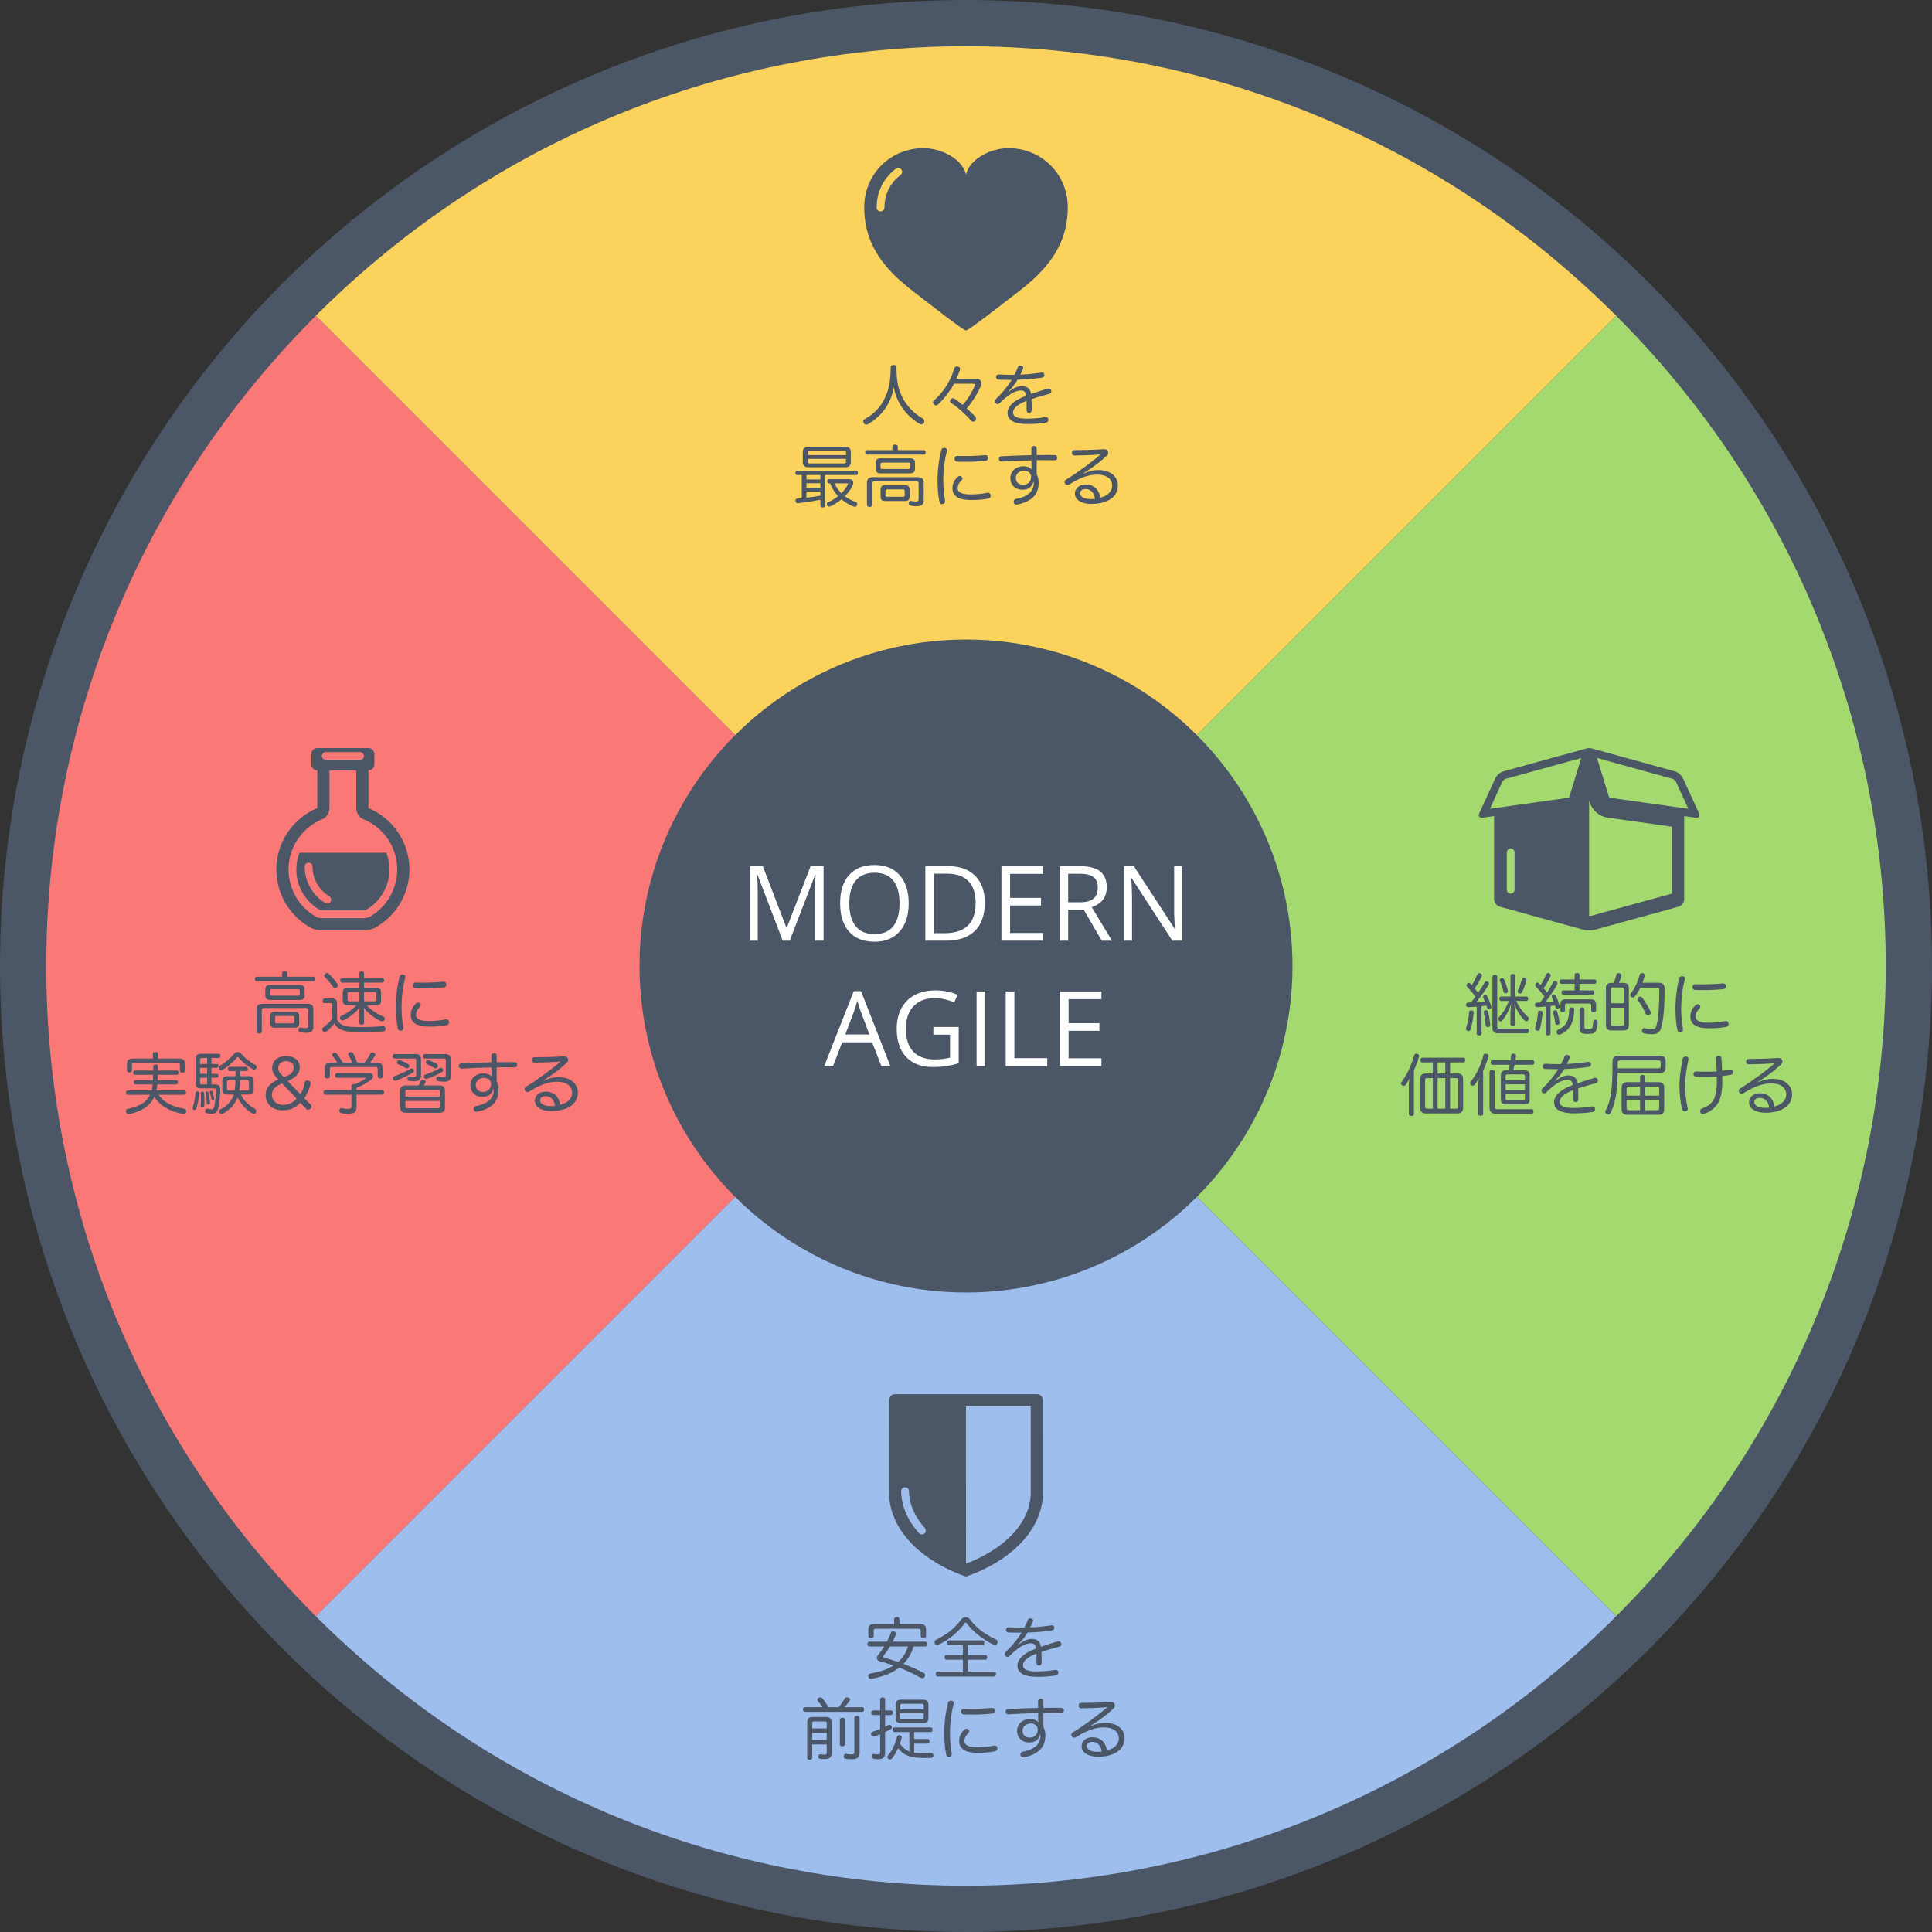 <?xml version="1.0" encoding="utf-8"?>
<!-- Generator: Adobe Illustrator 15.0.2, SVG Export Plug-In . SVG Version: 6.00 Build 0)  -->
<!DOCTYPE svg PUBLIC "-//W3C//DTD SVG 1.1//EN" "http://www.w3.org/Graphics/SVG/1.1/DTD/svg11.dtd">
<svg version="1.1" id="Layer_1" xmlns="http://www.w3.org/2000/svg" xmlns:xlink="http://www.w3.org/1999/xlink" x="0px" y="0px"
	 width="1152px" height="1152px" viewBox="0 0 1152 1152" enable-background="new 0 0 1152 1152" xml:space="preserve">
<rect x="0" y="0" width="1152" height="1152" fill="#333333" stroke="none"/>
<circle fill="#4B5666" cx="576" cy="576" r="576"/>
<g>
	<path fill="#FBD35C" d="M188.296,188.29c214.296-214.296,561.111-214.293,775.411,0.008L576.005,575.999L188.296,188.29z"/>
</g>
<g>
	<path fill="#A4D970" d="M963.71,188.293c214.298,214.298,214.293,561.11-0.007,775.409L576.002,576.001L963.71,188.293z"/>
</g>
<g>
	<path fill="#9EBEED" d="M963.703,963.709c-214.296,214.299-561.11,214.293-775.41-0.007l387.702-387.701L963.703,963.709z"/>
</g>
<g>
	<path fill="#FA7977" d="M188.29,963.707c-214.296-214.298-214.292-561.11,0.007-775.409l387.703,387.701L188.29,963.707z"/>
</g>
<circle fill="#4B5666" cx="576" cy="576" r="194.678"/>
<g>
	<path fill="#FFFFFF" d="M466.723,560.914l-15.077-39.395h-0.243c0.284,3.121,0.426,6.83,0.426,11.127v28.268h-4.772v-44.439h7.782
		l14.073,36.658h0.243l14.195-36.658h7.721v44.439h-5.167v-28.633c0-3.283,0.142-6.85,0.426-10.699h-0.243l-15.199,39.332H466.723z"
		/>
	<path fill="#FFFFFF" d="M541.833,538.633c0,7.113-1.799,12.707-5.396,16.779c-3.598,4.074-8.598,6.111-15.001,6.111
		c-6.546,0-11.597-2.002-15.153-6.004c-3.556-4.002-5.334-9.652-5.334-16.947c0-7.234,1.783-12.842,5.35-16.824
		s8.633-5.973,15.198-5.973c6.384,0,11.368,2.027,14.955,6.08S541.833,531.5,541.833,538.633z M506.421,538.633
		c0,6.02,1.281,10.584,3.845,13.695c2.563,3.109,6.287,4.666,11.171,4.666c4.924,0,8.643-1.551,11.155-4.652
		c2.513-3.1,3.77-7.67,3.77-13.709c0-5.977-1.252-10.512-3.754-13.602c-2.503-3.09-6.206-4.635-11.11-4.635
		c-4.924,0-8.668,1.555-11.231,4.666C507.702,528.172,506.421,532.697,506.421,538.633z"/>
	<path fill="#FFFFFF" d="M587.215,538.27c0,7.336-1.991,12.943-5.974,16.824c-3.981,3.881-9.711,5.82-17.188,5.82h-12.312v-44.439
		h13.618c6.91,0,12.28,1.914,16.11,5.744S587.215,531.398,587.215,538.27z M581.743,538.451c0-5.795-1.454-10.162-4.362-13.102
		c-2.908-2.938-7.229-4.406-12.964-4.406h-7.508v35.502h6.292c6.16,0,10.791-1.514,13.892-4.543S581.743,544.389,581.743,538.451z"
		/>
	<path fill="#FFFFFF" d="M621.897,560.914h-24.773v-44.439h24.773v4.59h-19.605v14.316h18.42v4.561h-18.42v16.354h19.605V560.914z"
		/>
	<path fill="#FFFFFF" d="M636.914,542.434v18.48h-5.168v-44.439h12.189c5.451,0,9.479,1.043,12.083,3.131
		c2.604,2.088,3.905,5.229,3.905,9.424c0,5.877-2.979,9.848-8.937,11.914l12.067,19.971h-6.109l-10.761-18.48H636.914z
		 M636.914,537.996h7.082c3.647,0,6.323-0.725,8.025-2.174s2.553-3.623,2.553-6.52c0-2.939-0.866-5.057-2.599-6.354
		s-4.514-1.945-8.344-1.945h-6.718V537.996z"/>
	<path fill="#FFFFFF" d="M704.942,560.914h-5.897l-24.287-37.297h-0.243c0.324,4.377,0.486,8.391,0.486,12.037v25.26h-4.772v-44.439
		h5.837l24.226,37.145h0.243c-0.041-0.547-0.132-2.305-0.273-5.273s-0.192-5.092-0.151-6.369v-25.502h4.833V560.914z"/>
	<path fill="#FFFFFF" d="M525.54,635.617l-5.532-14.135h-17.812l-5.471,14.135h-5.229l17.569-44.621h4.347l17.479,44.621H525.54z
		 M518.397,616.832l-5.168-13.77c-0.668-1.742-1.357-3.881-2.066-6.414c-0.446,1.945-1.085,4.084-1.915,6.414l-5.229,13.77H518.397z
		"/>
	<path fill="#FFFFFF" d="M556.546,612.334h15.106v21.611c-2.351,0.75-4.741,1.318-7.173,1.703c-2.433,0.385-5.249,0.578-8.451,0.578
		c-6.728,0-11.966-2.002-15.715-6.004s-5.623-9.611-5.623-16.824c0-4.621,0.927-8.668,2.781-12.145
		c1.854-3.475,4.523-6.129,8.01-7.963c3.484-1.834,7.568-2.752,12.249-2.752c4.742,0,9.16,0.871,13.254,2.615l-2.007,4.559
		c-4.012-1.703-7.872-2.553-11.581-2.553c-5.41,0-9.636,1.611-12.676,4.832c-3.039,3.223-4.559,7.691-4.559,13.406
		c0,5.998,1.463,10.547,4.392,13.646c2.929,3.102,7.229,4.652,12.903,4.652c3.08,0,6.09-0.355,9.028-1.064v-13.68h-9.939V612.334z"
		/>
	<path fill="#FFFFFF" d="M582.321,635.617v-44.439h5.168v44.439H582.321z"/>
	<path fill="#FFFFFF" d="M599.678,635.617v-44.439h5.168v39.76h19.605v4.68H599.678z"/>
	<path fill="#FFFFFF" d="M656.763,635.617h-24.773v-44.439h24.773v4.59h-19.605v14.316h18.42v4.561h-18.42v16.354h19.605V635.617z"
		/>
</g>
<path fill="#4B5666" d="M601.281,88.331c-9.911,0-22.755,5.842-25.282,15.676l-0.002-0.002v0.002
	c-2.527-9.834-15.371-15.676-25.28-15.676c-19.543,0-35.394,15.169-35.394,35.394c0,23.797,14.071,38.358,29.41,50.176
	c9.201,7.09,29.622,23.136,31.238,23.136c0.01,0,0.018-0.002,0.025-0.002s0.018,0.002,0.025,0.002
	c1.617,0,22.039-16.046,31.24-23.136c15.338-11.817,29.412-26.379,29.412-50.176C636.675,103.5,620.824,88.331,601.281,88.331z
	 M536.988,104.34c-6.11,4.52-9.616,11.585-9.616,19.385c0,1.287-1.041,2.33-2.328,2.33s-2.33-1.043-2.33-2.33
	c0-9.293,4.192-17.723,11.504-23.13c1.033-0.766,2.49-0.547,3.257,0.487C538.24,102.116,538.021,103.576,536.988,104.34z"/>
<path fill-rule="evenodd" clip-rule="evenodd" fill="#4B5666" d="M244.117,518.482c0,14.945-8.268,27.951-20.475,34.714
	c0,0-1.483,0.85-3.417,1.184c-1.88,0.324-3.269,0.386-3.269,0.386h-12.51h-12.508c0,0-1.39-0.062-3.271-0.386
	c-1.933-0.334-3.417-1.184-3.417-1.184c-12.207-6.763-20.475-19.769-20.475-34.714c0-16.502,10.078-30.646,24.413-36.625v-22.534
	c-1.949,0-3.529-1.58-3.529-3.527v-6.207c0-1.949,1.58-3.528,3.529-3.528h30.517c1.949,0,3.53,1.579,3.53,3.528v6.207
	c0,1.947-1.581,3.527-3.53,3.527v22.534C234.039,487.836,244.117,501.98,244.117,518.482z M214.654,448.458h-20.416
	c-1.287,0-2.33,1.044-2.33,2.33c0,1.287,1.043,2.329,2.33,2.329h20.416c1.287,0,2.331-1.042,2.331-2.329
	C216.985,449.502,215.941,448.458,214.654,448.458z M216.909,488.561c-2.705-1.128-4.468-3.772-4.468-6.703v-22.534h-15.99v22.534
	c0,2.931-1.762,5.575-4.468,6.703c-12.115,5.054-19.945,16.8-19.945,29.922c0,11.774,6.409,22.641,16.727,28.358
	c0.157,0.079,0.659,0.299,1.14,0.383c1.072,0.185,1.936,0.256,2.248,0.278h12.294h12.297c0.294-0.021,1.164-0.092,2.247-0.279
	c0.481-0.083,0.979-0.303,1.137-0.382c10.317-5.718,16.727-16.584,16.727-28.358C236.854,505.36,229.025,493.614,216.909,488.561z
	 M232.195,518.482c0,10.006-5.404,19.244-14.124,24.171c-0.671,0.11-1.226,0.167-1.512,0.189h-24.232
	c-0.264-0.021-0.824-0.077-1.503-0.189c-8.721-4.926-14.129-14.165-14.129-24.171c0-3.522,0.67-6.894,1.873-9.998h51.756
	C231.528,511.589,232.195,514.96,232.195,518.482z M196.011,534.267c-5.977-3.787-9.678-10.483-9.678-17.549
	c0-1.287-1.042-2.329-2.33-2.329c-1.286,0-2.33,1.042-2.33,2.329c0,8.768,4.653,17.072,12.143,21.67l0.475,0.276l0.697,0.075
	c0.067,0.006,0.135,0.009,0.203,0.009c1.191,0,2.165-0.92,2.27-2.132C197.549,535.586,196.924,534.652,196.011,534.267z"/>
<path fill="#4B5666" d="M618.338,831.323h-84.68c-1.941,0-3.519,1.575-3.519,3.517l0.004,32.631c0,0.003,0.002,0.008,0.002,0.012
	c0,9.801,0,19.631,0,22.917c0,7.284,2.458,17.781,11.87,28.324c13.485,15.104,33.986,21.308,33.986,21.308
	s20.501-6.204,33.986-21.308c9.412-10.543,11.87-21.04,11.87-28.324c0-3.286,0-13.116,0-22.917c0-0.004,0.002-0.009,0.002-0.012
	l-0.005-32.631C621.855,832.898,620.279,831.323,618.338,831.323z M551.249,914.366c-0.444,0.396-0.999,0.59-1.55,0.59
	c-0.642,0-1.279-0.263-1.739-0.778c-9.237-10.345-10.616-20.126-10.616-25.036c0-1.286,1.042-2.33,2.328-2.33
	c1.287,0,2.331,1.044,2.331,2.33c0,4.246,1.225,12.741,9.433,21.935C552.292,912.035,552.207,913.508,551.249,914.366z
	 M614.597,867.356c-0.001,0.041-0.001,0.084-0.001,0.126v22.917c0,4.578-1.304,13.717-10.024,23.486
	c-9.521,10.665-23.334,16.518-28.569,18.462l-0.004-93.762h38.595L614.597,867.356z"/>
<path fill-rule="evenodd" clip-rule="evenodd" fill="#4B5666" d="M1011.525,487.604c-0.16,0-0.33-0.012-0.51-0.038l-6.788-0.949
	l-0.001,49.566c0,1.94-1.531,3.949-3.401,4.466l-49.87,13.733c-0.935,0.257-2.169,0.388-3.401,0.388
	c-1.234,0-2.466-0.131-3.402-0.388l-49.867-13.733c-1.873-0.517-3.402-2.525-3.402-4.466l0.001-49.566l-6.791,0.949
	c-0.179,0.026-0.348,0.038-0.508,0.038c-1.566,0-2.247-1.154-1.512-2.753l9.543-20.781c0.811-1.763,3.002-3.63,4.875-4.145
	l49.868-13.736c0.312-0.086,0.603-0.128,0.867-0.128c0.118,0,0.224,0.018,0.329,0.034c0.106-0.017,0.211-0.034,0.328-0.034
	c0.266,0,0.556,0.042,0.867,0.128l49.869,13.736c1.872,0.515,4.065,2.382,4.876,4.145l9.543,20.781
	C1013.773,486.449,1013.093,487.604,1011.525,487.604z M898.448,530.528c0,1.286,1.043,2.328,2.329,2.328
	c1.287,0,2.329-1.042,2.329-2.328V508.3c0-1.287-1.042-2.329-2.329-2.329c-1.286,0-2.329,1.042-2.329,2.329V530.528z
	 M897.726,464.416c-0.551,0.153-1.639,1.08-1.878,1.598l-7.461,16.246l46.618-6.538c0.239-0.079,0.652-0.435,0.767-0.657
	l7.056-23.073L897.726,464.416z M947.947,478.587l-0.393-1.285v68.841c0.814,0,1.351-0.094,1.474-0.126l47.937-13.202V492.93
	l-38.553-5.409C953.734,486.865,949.332,483.107,947.947,478.587z M999.262,466.014c-0.239-0.518-1.328-1.444-1.879-1.598
	l-45.102-12.425l7.057,23.073c0.113,0.223,0.527,0.578,0.767,0.657l46.617,6.538L999.262,466.014z"/>
<g>
	<path fill="#4B5666" d="M517.639,252.92c-0.36,0.2-0.72,0.32-1.08,0.32c-0.6,0-1.16-0.28-1.48-0.92c-0.2-0.36-0.32-0.72-0.32-1.04
		c0-0.6,0.32-1.16,0.96-1.479c5.439-2.879,9.518-7.359,11.758-12.158c2.52-5.319,3.6-9.838,3.6-18.677c0-0.88,0.76-1.36,1.799-1.36
		c0.92,0,1.68,0.48,1.68,1.36c0,8.759,1.08,13.078,3.72,18.317c2.359,4.719,6.839,9.438,12.158,12.398c0.48,0.24,0.72,0.8,0.72,1.4
		c0,0.36-0.12,0.76-0.32,1.12c-0.4,0.6-0.92,0.84-1.479,0.84c-0.36,0-0.76-0.12-1.12-0.32c-7.039-4.279-13.397-11.558-15.277-21.716
		C530.877,241.841,525.238,248.24,517.639,252.92z"/>
	<path fill="#4B5666" d="M568.877,228.804c-0.88,1.72-2.2,3.759-3.68,5.759c-1.919,2.599-4.199,5.039-5.919,6.679
		c-0.32,0.32-0.72,0.44-1.12,0.44c-0.48,0-0.96-0.2-1.28-0.52c-0.36-0.36-0.56-0.8-0.56-1.24s0.16-0.84,0.56-1.16
		c2.56-2.08,5.559-5.599,7.679-9.039c1.959-3.16,3.639-7.239,4.559-10.238c0.2-0.68,0.8-1.04,1.44-1.04c0.24,0,0.52,0.04,0.76,0.16
		c0.76,0.28,1.16,0.76,1.16,1.4c0,0.16-0.04,0.36-0.08,0.56c-0.48,1.56-1.32,3.479-2.16,5.279l11.958-0.08
		c1.76,0,2.959,1.24,2.959,2.839c0,0.44-0.08,0.92-0.279,1.4c-1.68,4.04-4.8,9.398-8.438,13.518c1.879,1.64,3.719,3.399,5.119,4.999
		c0.319,0.36,0.439,0.76,0.439,1.12c0,0.52-0.24,0.96-0.6,1.32c-0.36,0.28-0.76,0.48-1.2,0.48c-0.439,0-0.88-0.2-1.239-0.64
		c-3.12-3.679-7.839-7.918-11.838-10.518c-0.44-0.28-0.6-0.68-0.6-1.08s0.16-0.8,0.48-1.12c0.36-0.4,0.8-0.6,1.24-0.6
		c0.32,0,0.68,0.12,1.04,0.36c1.439,0.96,3.12,2.24,4.759,3.599c3.12-3.439,5.679-7.918,7.239-11.478c0.08-0.2,0.12-0.4,0.12-0.52
		c0-0.44-0.32-0.64-0.92-0.64H568.877z"/>
	<path fill="#4B5666" d="M601.438,233.523c3.119-2.2,5.358-3.279,7.838-3.279c2.88,0,5,1.24,5.52,4.679
		c3.6-1.28,7.079-2.36,9.838-3.16c0.24-0.04,0.48-0.08,0.681-0.08c0.72,0,1.239,0.36,1.479,1.08c0.04,0.24,0.08,0.44,0.08,0.64
		c0,0.72-0.4,1.28-1.28,1.48c-2.919,0.76-6.679,1.76-10.518,3.159c0.08,1.44,0.12,2.84,0.12,4.279c0,0.76,0,1.52-0.04,2.28
		c-0.04,1-0.681,1.52-1.561,1.52c-0.92,0-1.479-0.52-1.479-1.52c0-1.08,0-2.399,0-3.679c0-0.64,0-1.32,0-1.92
		c-5.599,2.16-8.078,4.559-8.078,7.039c0,2.359,2.6,3.599,8.238,3.599c3.839,0,7.839-0.36,10.798-0.88
		c0.2-0.04,0.36-0.04,0.561-0.04c0.8,0,1.319,0.4,1.479,1.24c0.04,0.16,0.04,0.28,0.04,0.4c0,0.84-0.561,1.52-1.479,1.64
		c-3,0.52-6.879,0.84-11.158,0.84c-7.52,0-11.759-2.08-11.759-6.679c0-3.799,3.68-7.519,11.118-10.198
		c-0.239-2.439-1.439-3.119-3.199-3.119c-3.399,0-7.799,2.639-12.598,7.519c-0.36,0.4-0.84,0.6-1.28,0.6
		c-0.399,0-0.76-0.16-1.079-0.48c-0.36-0.32-0.521-0.76-0.521-1.2c0-0.479,0.2-0.919,0.561-1.28
		c3.439-3.199,6.879-7.358,9.479-11.478c-0.561,0-1.2,0-1.84,0c-2,0-4.279-0.04-6.079-0.12c-0.88-0.04-1.4-0.68-1.4-1.48
		c0-0.04,0-0.12,0-0.16c0.08-0.8,0.641-1.48,1.44-1.48c0.04,0,0.08,0,0.12,0c1.879,0.16,4.438,0.2,7.078,0.2c0.76,0,1.521,0,2.28,0
		c0.8-1.439,1.52-2.919,1.999-4.359c0.28-0.84,0.84-1.16,1.48-1.16c0.199,0,0.359,0.04,0.56,0.08c0.8,0.16,1.239,0.64,1.239,1.24
		c0,0.2-0.039,0.44-0.159,0.68c-0.48,1.16-1,2.24-1.6,3.439c3.399-0.12,8.158-0.6,12.558-1.24c0.12-0.04,0.24-0.04,0.359-0.04
		c0.8,0,1.32,0.44,1.44,1.28c0,0.08,0,0.16,0,0.28c0,0.76-0.48,1.32-1.36,1.48c-5.039,0.72-10.038,1.16-14.598,1.28
		c-1.56,2.639-3.399,5.039-5.479,6.839L601.438,233.523z"/>
</g>
<g>
	<path fill="#4B5666" d="M475.359,283.243c-0.68,0-1.04-0.52-1.04-1.28s0.36-1.2,1.04-1.2h35.194c0.64,0,1.04,0.44,1.04,1.2
		s-0.4,1.28-1.04,1.28h-18.557v18.157c0,0.76-0.52,1.2-1.399,1.2c-0.96,0-1.4-0.44-1.4-1.2v-3.439
		c-4.679,0.96-9.638,1.68-13.438,2.08c-0.08,0-0.12,0-0.16,0c-0.76,0-1.24-0.52-1.24-1.28c-0.04-0.08-0.04-0.2-0.04-0.28
		c0-0.68,0.4-1.16,1.04-1.2c0.84-0.08,1.76-0.16,2.72-0.24v-13.798H475.359z M503.835,266.405c2.399,0,3.479,0.96,3.479,3.16v5.919
		c0,2.2-1.08,3.12-3.479,3.12h-21.716c-2.4,0-3.439-0.92-3.439-3.12v-5.919c0-2.2,1.04-3.16,3.439-3.16H503.835z M480.879,285.882
		h8.318v-2.64h-8.318V285.882z M480.879,290.881h8.318v-2.72h-8.318V290.881z M480.879,296.76c2.799-0.28,5.559-0.72,8.318-1.24
		v-2.399h-8.318V296.76z M504.435,271.365v-1.68c0-0.76-0.4-0.96-1.12-0.96h-20.637c-0.72,0-1.12,0.2-1.12,0.96v1.68H504.435z
		 M481.559,275.324c0,0.76,0.4,1,1.12,1h20.637c0.72,0,1.12-0.24,1.12-1v-1.72h-22.876V275.324z M494.316,288.202
		c-0.68,0-1.08-0.52-1.08-1.24c0-0.76,0.4-1.24,1.08-1.24h11.838c1.76,0,2.64,0.88,2.64,2.16c0,0.6-0.2,1.28-0.56,2
		c-1.16,2.16-2.679,4.2-4.479,5.999c2.04,1.52,4.319,2.68,6.559,3.439c0.6,0.2,0.879,0.6,0.879,1.12c0,0.24-0.04,0.48-0.16,0.76
		c-0.28,0.68-0.76,1-1.32,1c-0.2,0-0.44-0.04-0.64-0.12c-2.599-1.04-5.119-2.479-7.318-4.359c-2,1.68-4.2,3.08-6.479,4.119
		c-0.36,0.16-0.64,0.24-0.92,0.24c-0.52,0-0.92-0.28-1.12-0.72c-0.12-0.24-0.2-0.479-0.2-0.72c0-0.48,0.24-0.96,0.76-1.16
		c2.08-0.92,4.12-2.16,5.919-3.64c-2.08-2.239-3.679-4.759-4.719-7.639H494.316z M497.636,288.202c0.96,2.24,2.32,4.16,4.04,5.919
		c1.52-1.52,2.799-3.159,3.719-4.839c0.16-0.28,0.24-0.48,0.24-0.64c0-0.28-0.24-0.44-0.72-0.44H497.636z"/>
	<path fill="#4B5666" d="M550.914,268.405c0.64,0,1,0.52,1,1.32c0,0.8-0.36,1.32-1,1.32h-33.954c-0.68,0-1.04-0.52-1.04-1.32
		c0-0.76,0.36-1.32,1.04-1.32h15.157v-2.2c0-0.72,0.68-1.12,1.6-1.12c0.959,0,1.6,0.4,1.6,1.12v2.2H550.914z M547.114,284.522
		c2.56,0,3.68,1,3.68,3.319v10.479c0,2.56-1.44,3.519-4.279,3.519c-1.36,0-2.6-0.16-3.6-0.4c-0.64-0.16-1.04-0.56-1.04-1.2
		c0-0.16,0.04-0.32,0.08-0.52c0.2-0.68,0.6-1.04,1.08-1.04c0.12,0,0.28,0.04,0.4,0.04c0.76,0.16,1.76,0.32,2.6,0.32
		c1.28,0,1.72-0.32,1.72-1.56v-9.199c0-0.96-0.44-1.24-1.4-1.24h-24.876c-0.959,0-1.399,0.28-1.399,1.24v12.838
		c0,0.72-0.6,1.16-1.52,1.16s-1.52-0.44-1.6-1.16v-13.278c0-2.319,1.12-3.319,3.679-3.319H547.114z M542.595,273.284
		c2,0,3,0.8,3,2.68v3.56c0,1.919-1,2.719-3,2.719h-17.437c-2,0-3-0.8-3-2.719v-3.56c0-1.88,1-2.68,3-2.68H542.595z M541.595,279.683
		c0.76,0,1.12-0.2,1.12-0.92v-2c0-0.72-0.36-0.92-1.12-0.92h-15.438c-0.76,0-1.12,0.2-1.12,0.92v2c0,0.72,0.36,0.92,1.12,0.92
		H541.595z M527.877,298.76c-1.919,0-2.799-0.68-2.799-2.64v-4.12c0-2,0.88-2.719,2.799-2.719h11.638c1.96,0,2.839,0.72,2.839,2.719
		v4.12c0,1.919-0.879,2.64-2.759,2.64H527.877z M538.436,296.201c0.68,0,1-0.2,1-0.84v-2.68c0-0.72-0.32-0.88-1-0.88h-9.438
		c-0.72,0-1,0.16-1,0.88v2.68c0,0.64,0.28,0.84,0.96,0.84H538.436z"/>
	<path fill="#4B5666" d="M564.718,268.445c0,0.16-0.04,0.32-0.08,0.52c-1.44,5.319-2.2,11.638-2.2,17.477
		c0,3.959,0.36,8.199,1.04,11.918c0.04,0.2,0.04,0.4,0.04,0.6c0,0.92-0.52,1.4-1.36,1.6c-0.16,0.04-0.32,0.04-0.44,0.04
		c-0.76,0-1.36-0.44-1.56-1.52c-0.76-3.68-1.12-7.999-1.12-12.478c0-6.239,0.76-12.718,2.28-18.357c0.24-0.84,0.88-1.2,1.6-1.2
		c0.16,0,0.28,0,0.44,0.04C564.158,267.206,564.718,267.685,564.718,268.445z M573.876,285.322c0,0.4-0.2,0.76-0.52,1.08
		c-1.68,1.6-2.32,3.119-2.32,4.639c0,2.479,2.16,3.759,7.759,3.759c3.439,0,7.119-0.36,9.838-0.96c0.16-0.04,0.32-0.04,0.48-0.04
		c0.8,0,1.399,0.52,1.56,1.32c0.04,0.16,0.04,0.28,0.04,0.44c0,0.8-0.48,1.56-1.359,1.72c-2.96,0.6-6.479,0.88-10.159,0.88
		c-7.358,0-11.278-2.08-11.278-7.119c0-2.44,1-4.719,3.04-6.639c0.44-0.4,0.92-0.6,1.36-0.6c0.36,0,0.72,0.16,1.04,0.44
		C573.717,284.603,573.876,284.962,573.876,285.322z M587.515,271.365c0.999,0,1.52,0.56,1.64,1.479c0,0.04,0,0.08,0,0.12
		c0,0.92-0.4,1.68-1.56,1.8c-3.359,0.4-8.159,0.6-12.519,0.6c-1.479,0-2.919-0.04-4.239-0.08c-1.24-0.04-1.68-0.84-1.68-1.76
		c0.04-0.88,0.6-1.68,1.64-1.68c0.04,0,0.04,0,0.08,0c1.28,0.04,2.72,0.08,4.199,0.08c4.239,0,8.879-0.2,12.118-0.56
		C587.314,271.365,587.395,271.365,587.515,271.365z"/>
	<path fill="#4B5666" d="M616.196,287.362c-1.04,3.479-3.479,4.639-6.639,4.639c-4.16,0-7.119-2.839-7.119-6.839
		c0-4.199,3.319-7.159,7.879-7.159c1.959,0,3.599,0.64,4.759,1.84c-0.04-1.44-0.04-3.479-0.04-5.359
		c-5.879,0.12-11.998,0.36-17.797,0.72c-0.04,0-0.12,0-0.16,0c-0.92,0-1.439-0.64-1.479-1.56c0-0.04,0-0.08,0-0.08
		c0-0.84,0.52-1.48,1.439-1.52c5.64-0.32,11.878-0.52,17.957-0.64c0-1.4-0.04-2.8-0.04-4c0-0.88,0.521-1.44,1.52-1.44
		c1.16,0,1.681,0.48,1.681,1.52c0,1.12,0,2.439,0,3.879c2.159-0.04,4.279-0.08,6.318-0.08c1.439,0,2.88,0,4.239,0.04
		c1.08,0,1.64,0.52,1.64,1.6c0,0.04,0,0.08,0,0.12c0,0.96-0.56,1.4-1.479,1.4c-2.359-0.04-4.839-0.08-7.438-0.08
		c-1.08,0-2.16,0-3.279,0.04c0,2.679,0,5.519,0,8.278c0.8,1.64,1.159,3.359,1.159,5.239c0,5.199-2.239,8.559-6.479,10.798
		c-1.8,0.959-3.96,1.68-6.359,2.12c-0.12,0.04-0.24,0.04-0.399,0.04c-0.8,0-1.44-0.44-1.6-1.32c-0.04-0.16-0.04-0.32-0.04-0.44
		c0-0.84,0.479-1.44,1.279-1.6c7.159-1.319,10.679-4.679,10.679-9.398v-0.76H616.196z M610.517,280.683
		c-2.719,0-4.799,1.8-4.799,4.319c0,2.68,1.84,4.079,4.359,4.079c2.8,0,4.719-1.959,4.719-4.799
		C614.796,282.123,613.076,280.683,610.517,280.683z"/>
	<path fill="#4B5666" d="M646.077,282.363c3.12-1.4,6.039-2.08,8.879-2.08c7.198,0,11.598,3.799,11.598,9.238
		c0,6.719-6.118,10.958-15.877,10.958c-5.919,0-9.759-2.48-9.759-6.199c0-3.12,2.6-5.399,6.52-5.399c4.319,0,7.879,2.6,8.559,7.878
		c4.079-0.959,7.118-3.479,7.118-7.199c0-3.799-3.119-6.559-8.798-6.559c-5.319,0-10.158,1.759-16.718,5.839
		c-0.359,0.2-0.72,0.28-1.079,0.28c-0.561,0-1.12-0.24-1.44-0.76c-0.2-0.28-0.279-0.56-0.279-0.88c0-0.6,0.319-1.2,0.919-1.52
		c6.6-4.04,15.478-10.559,20.517-14.998c-4.358,0.36-10.478,0.6-15.597,0.64c-0.84,0-1.48-0.6-1.48-1.56c0-0.92,0.48-1.64,1.4-1.64
		c5.398,0,12.237-0.2,17.557-0.56c0.12,0,0.24,0,0.36,0c0.92,0,1.6,0.32,1.999,1c0.2,0.36,0.32,0.72,0.32,1.16
		c0,0.56-0.24,1.12-0.76,1.64c-3.439,3.2-7.199,6.079-10.438,8.239c-1.119,0.76-2.479,1.68-3.6,2.319L646.077,282.363z
		 M647.277,291.601c-2.08,0-3.279,1.08-3.279,2.56c0,1.84,2.399,3.359,5.959,3.399c0.96,0,1.959,0,2.919-0.08
		C652.557,293.561,650.037,291.601,647.277,291.601z"/>
</g>
<g>
	<path fill="#4B5666" d="M186.954,582.405c0.64,0,1,0.52,1,1.319s-0.36,1.32-1,1.32H153c-0.68,0-1.04-0.521-1.04-1.32
		c0-0.76,0.36-1.319,1.04-1.319h15.157v-2.2c0-0.72,0.68-1.119,1.6-1.119c0.959,0,1.6,0.399,1.6,1.119v2.2H186.954z
		 M183.154,598.522c2.56,0,3.68,1,3.68,3.319v10.479c0,2.56-1.44,3.52-4.279,3.52c-1.36,0-2.6-0.16-3.6-0.4
		c-0.64-0.16-1.04-0.56-1.04-1.199c0-0.16,0.04-0.32,0.08-0.521c0.2-0.68,0.6-1.04,1.08-1.04c0.12,0,0.28,0.04,0.4,0.04
		c0.76,0.16,1.76,0.32,2.6,0.32c1.28,0,1.72-0.32,1.72-1.56v-9.198c0-0.96-0.44-1.24-1.4-1.24h-24.876
		c-0.959,0-1.399,0.28-1.399,1.24v12.838c0,0.72-0.6,1.159-1.52,1.159s-1.52-0.439-1.6-1.159v-13.278
		c0-2.319,1.12-3.319,3.679-3.319H183.154z M178.635,587.284c2,0,3,0.8,3,2.68v3.56c0,1.92-1,2.72-3,2.72h-17.437c-2,0-3-0.8-3-2.72
		v-3.56c0-1.88,1-2.68,3-2.68H178.635z M177.635,593.684c0.76,0,1.12-0.2,1.12-0.92v-2c0-0.72-0.36-0.92-1.12-0.92h-15.438
		c-0.76,0-1.12,0.2-1.12,0.92v2c0,0.72,0.36,0.92,1.12,0.92H177.635z M163.917,612.76c-1.919,0-2.799-0.68-2.799-2.64v-4.119
		c0-1.999,0.88-2.72,2.799-2.72h11.638c1.96,0,2.839,0.721,2.839,2.72v4.119c0,1.92-0.879,2.64-2.759,2.64H163.917z M174.476,610.2
		c0.68,0,1-0.199,1-0.84v-2.68c0-0.72-0.32-0.88-1-0.88h-9.438c-0.72,0-1,0.16-1,0.88v2.68c0,0.641,0.28,0.84,0.96,0.84H174.476z"/>
	<path fill="#4B5666" d="M200.998,607.841c1.2,2.56,3.439,3.76,5.839,4.159c1.879,0.28,4.359,0.44,7.599,0.44
		c4.919,0,9.798-0.2,13.877-0.561c0.04,0,0.12,0,0.16,0c0.92,0,1.4,0.561,1.44,1.521c0,0.079,0,0.119,0,0.199
		c0,0.84-0.52,1.36-1.48,1.44c-4.079,0.159-9.479,0.319-14.237,0.319c-3.439,0-6.479-0.16-8.439-0.64
		c-2.839-0.6-5.079-2.08-6.359-4.479c-1.399,1.8-3.279,3.68-4.879,4.919c-0.28,0.2-0.56,0.28-0.88,0.28c-0.4,0-0.84-0.2-1.16-0.64
		c-0.28-0.36-0.4-0.72-0.4-1.08c0-0.399,0.2-0.8,0.56-1.04c1.52-1.119,4-3.119,5.359-5.039v-8.479c0-0.76-0.24-1.04-0.96-1.04
		h-3.479c-0.68,0-1.16-0.439-1.16-1.359s0.48-1.399,1.16-1.399h4.519c2.04,0,2.919,1,2.919,3.119V607.841z M201.158,586.604
		c0.28,0.36,0.4,0.68,0.4,1c0,0.439-0.24,0.8-0.68,1.159c-0.32,0.28-0.72,0.44-1.12,0.44s-0.76-0.16-1.08-0.6
		c-1.4-2.08-3.279-4.399-4.959-5.959c-0.24-0.24-0.4-0.561-0.4-0.88c0-0.36,0.2-0.721,0.56-1.08c0.4-0.32,0.76-0.48,1.16-0.48
		c0.32,0,0.6,0.12,0.88,0.36C197.719,582.165,199.798,584.604,201.158,586.604z M203.998,585.925c-0.68,0-1.08-0.521-1.08-1.36
		c0-0.8,0.4-1.319,1.08-1.319h10.238v-2.96c0-0.76,0.52-1.079,1.4-1.079c0.84,0,1.44,0.319,1.44,1.079v2.96h10.878
		c0.68,0,1.12,0.52,1.12,1.319s-0.44,1.36-1.12,1.36h-10.878v3.079h6.879c2.319,0,3.279,0.76,3.279,2.92v4.559
		c0,2.12-0.96,2.92-3.16,2.92h-5.439c2.8,2.999,6.599,5.399,9.958,6.679c0.48,0.16,0.84,0.72,0.84,1.32
		c0,0.239-0.04,0.439-0.16,0.68c-0.28,0.64-0.8,0.92-1.36,0.92c-0.2,0-0.44-0.04-0.68-0.12c-3.799-1.52-8.159-4.919-10.398-8.199
		c0.12,0.92,0.24,2.28,0.24,3.64v5.56c0,0.72-0.6,1.079-1.44,1.079c-0.88,0-1.4-0.359-1.4-1.079v-5.52c0-1.399,0.08-2.68,0.2-3.64
		c-2.36,3.08-5.839,5.76-9.358,7.56c-0.28,0.119-0.56,0.199-0.8,0.199c-0.56,0-1-0.279-1.32-0.8c-0.12-0.279-0.2-0.56-0.2-0.84
		c0-0.479,0.28-0.96,0.84-1.199c3.24-1.48,6.279-3.479,8.999-6.239h-5.079c-2.2,0-3.159-0.8-3.159-2.92v-4.559
		c0-2.16,0.959-2.92,3.239-2.92h6.639v-3.079H203.998z M214.236,591.523h-5.839c-0.8,0-1.16,0.2-1.16,0.92v3.64
		c0,0.72,0.36,0.96,1.16,0.96h5.839V591.523z M223.234,597.043c0.8,0,1.12-0.24,1.12-0.96v-3.64c0-0.72-0.32-0.92-1.12-0.92h-6.159
		v5.52H223.234z"/>
	<path fill="#4B5666" d="M241.718,582.445c0,0.16-0.04,0.319-0.08,0.52c-1.44,5.319-2.2,11.639-2.2,17.478
		c0,3.959,0.36,8.198,1.04,11.918c0.04,0.2,0.04,0.399,0.04,0.6c0,0.92-0.52,1.399-1.36,1.6c-0.16,0.04-0.32,0.04-0.44,0.04
		c-0.76,0-1.36-0.439-1.56-1.52c-0.76-3.68-1.12-7.999-1.12-12.478c0-6.239,0.76-12.719,2.28-18.357c0.24-0.84,0.88-1.2,1.6-1.2
		c0.16,0,0.28,0,0.44,0.04C241.158,581.205,241.718,581.686,241.718,582.445z M250.876,599.322c0,0.4-0.2,0.76-0.52,1.08
		c-1.68,1.6-2.32,3.119-2.32,4.639c0,2.479,2.16,3.76,7.759,3.76c3.439,0,7.119-0.36,9.838-0.96c0.16-0.04,0.32-0.04,0.48-0.04
		c0.8,0,1.399,0.52,1.56,1.32c0.04,0.159,0.04,0.279,0.04,0.439c0,0.8-0.48,1.56-1.36,1.72c-2.959,0.6-6.479,0.88-10.158,0.88
		c-7.359,0-11.278-2.08-11.278-7.119c0-2.439,1-4.719,3.04-6.639c0.44-0.399,0.92-0.6,1.36-0.6c0.36,0,0.72,0.16,1.04,0.439
		C250.717,598.603,250.876,598.962,250.876,599.322z M264.514,585.364c1,0,1.52,0.561,1.64,1.48c0,0.04,0,0.08,0,0.12
		c0,0.919-0.4,1.68-1.56,1.799c-3.359,0.4-8.159,0.601-12.518,0.601c-1.479,0-2.919-0.04-4.239-0.08c-1.24-0.04-1.68-0.84-1.68-1.76
		c0.04-0.88,0.6-1.68,1.64-1.68c0.04,0,0.04,0,0.08,0c1.28,0.04,2.72,0.08,4.199,0.08c4.24,0,8.879-0.2,12.118-0.561
		C264.314,585.364,264.395,585.364,264.514,585.364z"/>
</g>
<g>
	<path fill="#4B5666" d="M94.596,652.762c2.8,4.438,8.479,7.318,15.278,8.318c0.68,0.08,1.2,0.68,1.2,1.439c0,0.12,0,0.28-0.04,0.4
		c-0.2,0.92-0.88,1.319-1.6,1.319c-0.12,0-0.2,0-0.28-0.04c-7.319-1.239-13.518-4.519-17.117-10.158
		c-0.56,1.2-1.28,2.319-2.08,3.319c-3.159,3.88-8.079,5.919-12.798,6.879c-0.2,0.04-0.36,0.04-0.52,0.04
		c-0.72,0-1.28-0.399-1.479-1.159c-0.08-0.16-0.08-0.36-0.08-0.521c0-0.72,0.4-1.319,1.12-1.439c4.399-0.88,8.959-2.6,11.398-5.52
		c0.76-0.96,1.399-1.919,1.879-2.879H76.279c-0.68,0-1.12-0.48-1.12-1.32c0-0.8,0.44-1.279,1.12-1.279h14.158
		c0.32-1.16,0.48-2.36,0.6-3.56H80.799c-0.68,0-1.08-0.521-1.08-1.28c0-0.8,0.4-1.239,1.08-1.239h10.438c0-0.28,0-0.561,0-0.84
		c0.04-0.8,0.08-1.6,0.08-2.399H80.439c-0.72,0-1.08-0.521-1.08-1.28c0-0.8,0.36-1.239,1.08-1.239h10.918
		c0.04-0.761,0.04-1.561,0.04-2.4c0-0.76,0.48-1.199,1.36-1.199c0.959,0,1.399,0.359,1.399,1.119c0,0.88,0,1.72-0.04,2.48h11.358
		c0.68,0,1.08,0.439,1.08,1.239c0,0.76-0.4,1.28-1.08,1.28H94.116c0,0.159,0,0.319,0,0.52c-0.04,0.88-0.04,1.8-0.12,2.72h10.958
		c0.68,0,1.08,0.439,1.08,1.239c0,0.76-0.4,1.28-1.08,1.28H93.836c-0.08,1.199-0.28,2.359-0.52,3.56h16.478
		c0.68,0,1.12,0.479,1.12,1.279c0,0.84-0.44,1.32-1.12,1.32H94.596z M106.834,631.165c2.359,0,3.439,1,3.439,3.279v3.88
		c0,0.84-0.56,1.239-1.52,1.239c-0.92,0-1.479-0.399-1.479-1.199v-3.439c0-0.8-0.4-1.04-1.24-1.04H79.959
		c-0.88,0-1.28,0.24-1.28,1.04v3.399c0,0.76-0.56,1.159-1.48,1.159c-0.96,0-1.52-0.399-1.52-1.199v-3.84
		c0-2.279,1.08-3.279,3.479-3.279h11.998v-2.6c0-0.84,0.48-1.319,1.52-1.319c1.08,0,1.52,0.479,1.52,1.319v2.6H106.834z"/>
	<path fill="#4B5666" d="M118.799,651.722c0,0.04,0,0.04,0,0.08c-0.16,2.919-0.88,6.599-1.8,9.198c-0.2,0.56-0.56,0.84-1,0.84
		c-0.16,0-0.28-0.04-0.44-0.08c-0.48-0.16-0.72-0.56-0.72-1c0-0.16,0.04-0.279,0.08-0.399c0.8-2.399,1.439-5.879,1.68-8.759
		c0.04-0.56,0.44-0.88,1.08-0.88c0.04,0,0.08,0,0.12,0C118.319,650.762,118.799,651.042,118.799,651.722z M128.277,646.603
		c2.08,0,3.04,0.8,3.04,2.919c0,4.56-0.56,9.119-1.399,11.918c-0.56,1.76-1.64,2.64-3.64,2.64c-0.88,0-2.16-0.119-3-0.319
		c-0.52-0.12-0.96-0.521-0.96-1.2c0-0.12,0-0.28,0.04-0.439c0.2-0.681,0.68-1.04,1.16-1.04c0.08,0,0.2,0,0.28,0.04
		c0.6,0.2,1.4,0.319,2,0.319c1.08,0,1.6-0.239,1.92-1.479c0.6-2.279,1-6.079,1-9.918c0-0.88-0.36-1.08-1.12-1.08h-7.719
		c-2.2,0-3.239-0.84-3.239-2.999v-14.638c0-2.16,1.04-3,3.239-3h10.479c0.68,0,1.04,0.521,1.04,1.24s-0.36,1.239-1.04,1.239h-4.279
		v3.6h3.159c0.64,0,1,0.48,1,1.12c0,0.68-0.36,1.199-1,1.199h-3.159v3.56h3.159c0.64,0,1,0.48,1,1.12c0,0.68-0.36,1.2-1,1.2h-3.159
		v3.999H128.277z M123.519,634.404v-3.6h-3.08c-0.76,0-1.16,0.2-1.16,1v2.6H123.519z M119.279,640.283h4.239v-3.56h-4.239V640.283z
		 M119.279,645.522c0,0.84,0.4,1.08,1.16,1.08h3.08v-3.999h-4.239V645.522z M120.639,650.842c0.52,0,0.92,0.24,1,0.76
		c0.2,1.64,0.28,3.359,0.28,4.999c0,1-0.04,1.92-0.12,2.8c-0.04,0.6-0.4,1-1,1c-0.04,0-0.08,0-0.08,0c-0.6-0.04-1.04-0.32-1.04-0.96
		c0-0.04,0-0.12,0-0.16c0.12-1.16,0.16-2.399,0.16-3.68c0-1.279-0.04-2.6-0.16-3.839c0-0.04,0-0.08,0-0.08
		c0-0.56,0.36-0.8,0.84-0.84C120.559,650.842,120.599,650.842,120.639,650.842z M123.358,650.722c0.4,0,0.72,0.2,0.84,0.68
		c0.4,1.6,0.88,4.359,1,6.119c0,0.04,0,0.04,0,0.08c0,0.64-0.4,0.96-0.84,1c-0.04,0-0.08,0-0.12,0c-0.48,0-0.88-0.2-0.92-0.84
		c-0.08-1.84-0.48-4.52-0.84-6.039c-0.04-0.08-0.04-0.16-0.04-0.24c0-0.399,0.28-0.68,0.72-0.76
		C123.238,650.722,123.278,650.722,123.358,650.722z M125.998,650.361c0.36,0,0.64,0.12,0.76,0.561c0.4,1.199,0.76,2.919,0.96,4.119
		c0,0.08,0,0.16,0,0.24c0,0.479-0.2,0.76-0.64,0.84c-0.08,0-0.16,0-0.24,0c-0.36,0-0.68-0.2-0.76-0.72c-0.2-1.2-0.6-3.04-0.92-4.08
		c-0.04-0.08-0.04-0.199-0.04-0.239c0-0.4,0.28-0.601,0.6-0.681C125.798,650.361,125.918,650.361,125.998,650.361z M153.033,636.204
		c0,0.28-0.08,0.56-0.2,0.8c-0.24,0.521-0.76,0.8-1.24,0.8c-0.2,0-0.4-0.04-0.6-0.16c-3.319-1.76-6.799-4.599-8.639-6.998
		c-0.2-0.24-0.4-0.4-0.64-0.4c-0.2,0-0.4,0.12-0.6,0.4c-1.959,2.52-5.319,5.438-8.398,7.318c-0.24,0.12-0.48,0.2-0.76,0.2
		c-0.4,0-0.84-0.24-1.16-0.64c-0.16-0.32-0.28-0.641-0.28-0.96c0-0.44,0.2-0.88,0.68-1.12c2.959-1.72,6.279-4.52,8.479-7.239
		c0.48-0.6,1.28-0.919,2.04-0.919s1.479,0.279,2,0.879c2,2.44,5.399,5.199,8.599,6.879
		C152.793,635.284,153.033,635.765,153.033,636.204z M143.635,652.642c1.88,3.879,4.799,6.599,8.399,8.479
		c0.52,0.28,0.8,0.84,0.8,1.399c0,0.28-0.08,0.561-0.2,0.8c-0.28,0.521-0.72,0.8-1.24,0.8c-0.28,0-0.6-0.08-0.88-0.239
		c-3.559-2.04-6.839-5.319-8.838-9.479c-1.56,4.039-4.679,7.438-8.639,9.519c-0.32,0.199-0.64,0.279-0.959,0.279
		c-0.44,0-0.84-0.16-1.16-0.6c-0.16-0.24-0.24-0.52-0.24-0.8c0-0.56,0.28-1.08,0.68-1.28c4.08-2.119,6.799-4.919,7.999-8.878h-3.799
		c-2.04,0-3-0.8-3-2.8v-5.319c0-2.039,0.96-2.839,3-2.839h4.879v-3.04h-3.439c-0.76,0-1.08-0.52-1.08-1.279s0.32-1.24,1.04-1.24
		h9.798c0.72,0,1.04,0.48,1.04,1.24s-0.32,1.279-1.08,1.279h-3.479v3.04h5.04c2.04,0,2.959,0.8,2.959,2.839v5.319
		c0,2-0.92,2.8-2.959,2.8H143.635z M139.916,650.242c0.32-2.04,0.44-4.08,0.48-6.119h-4c-0.72,0-1.04,0.2-1.04,1v4.159
		c0,0.76,0.32,0.96,1.04,0.96H139.916z M147.395,650.242c0.72,0,1.04-0.2,1.04-0.96v-4.159c0-0.8-0.32-1-1.04-1h-4.2
		c-0.08,2.039-0.2,4.079-0.52,6.119H147.395z"/>
	<path fill="#4B5666" d="M185.314,658.681c0.32,0.319,0.44,0.72,0.44,1.079c0,0.561-0.28,1.08-0.72,1.44
		c-0.4,0.279-0.919,0.479-1.399,0.479c-0.44,0-0.84-0.16-1.16-0.52l-3.359-3.64c-3,3.119-6.079,4.52-10.718,4.52
		c-5.759,0-9.998-3.72-9.998-8.959c0-4.559,2.439-7.038,7.559-9.438l-0.8-0.84c-1.72-1.84-2.879-3.559-2.879-6.119
		c0-2.479,1.12-4.438,3.199-5.719c1.32-0.84,3.08-1.279,5-1.279c5.199,0,8.238,2.759,8.238,6.679c0,2.64-1.2,4.479-2.959,5.799
		c-1.04,0.88-2.359,1.6-4.239,2.439l7.559,7.799c1.44-2.04,2.12-4.399,2.64-6.959c0.16-0.88,0.84-1.199,1.52-1.199
		c0.16,0,0.36,0.04,0.56,0.08c0.68,0.159,1.4,0.56,1.4,1.479c0,0.12,0,0.279-0.04,0.439c-0.68,3.2-2,6.319-3.759,8.559
		L185.314,658.681z M168.197,646.003c-4.319,1.959-6.039,3.599-6.039,6.958s2.8,5.84,6.599,5.84c3.119,0,5.679-1.16,8.079-3.72
		L168.197,646.003z M169.277,642.283c1.76-0.68,3.08-1.32,3.919-1.92c1.4-1.04,1.92-2.279,1.92-3.799c0-2.24-1.52-3.84-4.639-3.84
		c-2.76,0-4.6,1.8-4.6,4.199c0,1.92,1.16,3.04,2.4,4.359L169.277,642.283z"/>
	<path fill="#4B5666" d="M212.556,649.922h15.278c0.76,0,1.16,0.52,1.16,1.359s-0.4,1.44-1.16,1.44h-15.278v7.759
		c0,2.56-1.359,3.639-5.119,3.639c-1.359,0-2.959-0.159-4.159-0.479c-0.6-0.16-0.96-0.68-0.96-1.399c0-0.12,0-0.28,0.04-0.44
		c0.2-0.68,0.64-1.08,1.24-1.08c0.12,0,0.2,0,0.32,0.04c0.959,0.24,2.16,0.48,3.199,0.48c1.92,0,2.4-0.36,2.4-1.4v-7.118H194.12
		c-0.76,0-1.16-0.601-1.16-1.44s0.4-1.359,1.16-1.359h15.397v-2.359c0-0.76,0.64-1.12,1.52-1.12c0.16,0,0.36,0,0.48,0.04
		c2.399-0.96,4.639-2.159,6.399-3.319c0.2-0.12,0.32-0.24,0.32-0.32c0-0.12-0.2-0.199-0.52-0.199h-16.757
		c-0.76,0-1.16-0.641-1.16-1.4c0-0.84,0.4-1.399,1.16-1.399h19.396c1.32,0,2.08,0.88,2.08,1.92c0,0.68-0.36,1.439-1.08,1.999
		c-2.439,1.84-5.359,3.439-8.799,4.919V649.922z M224.634,633.564c2.36,0,3.56,1.04,3.56,3.239v5.039c0,0.761-0.56,1.2-1.52,1.2
		c-0.88,0-1.479-0.439-1.479-1.2v-4.519c0-0.84-0.44-1.08-1.24-1.08h-26.076c-0.8,0-1.2,0.24-1.2,1.08v4.519
		c0,0.761-0.6,1.2-1.52,1.2s-1.52-0.439-1.52-1.2v-5.039c0-2.199,1.2-3.239,3.52-3.239h3.919c-0.84-1.439-2-2.919-2.799-3.959
		c-0.16-0.2-0.24-0.4-0.24-0.64c0-0.44,0.32-0.92,0.919-1.12c0.24-0.12,0.48-0.16,0.72-0.16c0.48,0,0.88,0.24,1.2,0.64
		c1.12,1.4,2.28,3.12,3.439,5.239h5.679c-0.68-1.68-1.52-3.319-2.159-4.359c-0.16-0.199-0.2-0.439-0.2-0.64c0-0.52,0.36-0.92,1-1.12
		c0.24-0.04,0.44-0.08,0.64-0.08c0.56,0,0.96,0.24,1.32,0.8c0.76,1.24,1.48,2.92,2.399,5.399h4.399
		c1.48-1.76,2.68-3.759,3.399-5.239c0.24-0.52,0.68-0.76,1.2-0.76c0.24,0,0.56,0.04,0.84,0.16c0.64,0.24,0.96,0.64,0.96,1.12
		c0,0.199-0.08,0.439-0.2,0.64c-0.76,1.279-1.8,2.76-2.92,4.079H224.634z"/>
	<path fill="#4B5666" d="M247.677,628.485c2.4,0,3.359,0.88,3.359,3.159v9.999c0,2.239-1.6,3.079-3.959,3.079
		c-1.24,0-2.24-0.08-3.12-0.28c-0.56-0.119-1-0.6-1-1.239c0-0.12,0-0.28,0.04-0.4c0.16-0.6,0.6-0.96,1.16-0.96
		c0.08,0,0.2,0,0.28,0.04c0.72,0.16,1.36,0.28,2.279,0.28c1.16,0,1.44-0.12,1.44-1.12v-8.878c0-0.8-0.36-1-1.12-1h-11.758
		c-0.72,0-1.16-0.52-1.16-1.319c0-0.84,0.44-1.36,1.16-1.36H247.677z M245.518,637.084c0.44,0,0.8,0.2,1.04,0.56
		c0.16,0.28,0.24,0.561,0.24,0.84c0,0.4-0.2,0.8-0.64,1.08c-2.479,1.56-6.559,3.479-9.599,4.68c-0.32,0.12-0.6,0.159-0.84,0.159
		c-0.64,0-1.12-0.319-1.32-0.84c-0.08-0.199-0.12-0.399-0.12-0.6c0-0.56,0.36-1.12,1-1.319c2.959-1,7.039-2.88,9.239-4.239
		C244.838,637.204,245.198,637.084,245.518,637.084z M243.398,634.484c0.4,0.28,0.64,0.72,0.64,1.16c0,0.279-0.08,0.52-0.24,0.76
		c-0.32,0.399-0.8,0.6-1.24,0.6c-0.28,0-0.56-0.08-0.76-0.2c-1.44-0.88-3.16-1.72-4.559-2.319c-0.4-0.2-0.6-0.52-0.6-0.92
		c0-0.24,0.08-0.52,0.24-0.76c0.24-0.439,0.72-0.72,1.28-0.72c0.16,0,0.36,0.04,0.56,0.12
		C240.039,632.685,241.958,633.564,243.398,634.484z M261.715,647.242c2.56,0,3.6,0.92,3.6,3.08V660.4c0,2.239-1.04,3.119-3.6,3.119
		h-19.437c-2.52,0-3.6-0.88-3.6-3.119v-10.078c0-2.16,1.08-3.08,3.6-3.08h7.239c0.56-0.92,1-1.84,1.36-2.6
		c0.2-0.479,0.68-0.8,1.28-0.8c0.16,0,0.36,0.04,0.56,0.08c0.68,0.2,1.04,0.64,1.04,1.12c0,0.12-0.04,0.239-0.04,0.359
		c-0.24,0.48-0.6,1.2-1,1.84H261.715z M262.275,653.801v-2.919c0-0.8-0.36-1-1.16-1h-18.277c-0.8,0-1.12,0.2-1.12,1v2.919H262.275z
		 M241.718,659.8c0,0.8,0.32,1,1.12,1h18.277c0.8,0,1.16-0.2,1.16-1v-3.359h-20.557V659.8z M268.754,641.923
		c0,2.24-1.48,3.04-3.839,3.04c-1.44,0-2.959-0.12-3.759-0.36c-0.52-0.12-1-0.56-1-1.239c0-0.16,0-0.28,0.04-0.44
		c0.16-0.6,0.6-0.96,1.2-0.96c0.12,0,0.28,0,0.4,0.04c0.6,0.16,1.56,0.32,2.56,0.32c1.16,0,1.44-0.16,1.44-1.28v-8.878
		c0-0.8-0.36-1-1.12-1h-11.318c-0.68,0-1.12-0.52-1.12-1.319c0-0.84,0.44-1.36,1.12-1.36h11.998c2.439,0,3.399,0.88,3.399,3.159
		V641.923z M262.995,636.724c0.48,0,0.84,0.24,1.12,0.681c0.08,0.199,0.16,0.439,0.16,0.68c0,0.399-0.16,0.8-0.64,1.08
		c-2.32,1.399-5.999,3.159-8.878,3.999c-0.24,0.08-0.44,0.12-0.64,0.12c-0.56,0-1-0.28-1.2-0.8c-0.12-0.24-0.16-0.44-0.16-0.641
		c0-0.56,0.4-1.039,1-1.199c2.72-0.8,6.199-2.359,8.398-3.68C262.435,636.804,262.755,636.724,262.995,636.724z M260.515,634.444
		c0.4,0.28,0.64,0.68,0.64,1.12c0,0.2-0.04,0.439-0.16,0.64c-0.32,0.56-0.84,0.8-1.32,0.8c-0.24,0-0.48-0.08-0.68-0.2
		c-1.44-0.88-3.16-1.72-4.439-2.279c-0.48-0.2-0.72-0.56-0.72-0.96c0-0.28,0.08-0.52,0.24-0.76c0.24-0.439,0.72-0.72,1.28-0.72
		c0.16,0,0.36,0.04,0.56,0.12C257.236,632.685,259.115,633.604,260.515,634.444z"/>
	<path fill="#4B5666" d="M294.196,649.362c-1.04,3.479-3.479,4.639-6.639,4.639c-4.159,0-7.119-2.839-7.119-6.839
		c0-4.199,3.319-7.158,7.878-7.158c1.96,0,3.6,0.64,4.759,1.839c-0.04-1.439-0.04-3.479-0.04-5.358
		c-5.879,0.12-11.998,0.359-17.797,0.72c-0.04,0-0.12,0-0.16,0c-0.919,0-1.439-0.64-1.479-1.56c0-0.04,0-0.08,0-0.08
		c0-0.84,0.52-1.479,1.44-1.52c5.639-0.32,11.878-0.521,17.957-0.641c0-1.399-0.04-2.799-0.04-3.999c0-0.88,0.52-1.439,1.52-1.439
		c1.16,0,1.68,0.479,1.68,1.52c0,1.12,0,2.439,0,3.879c2.16-0.04,4.279-0.08,6.319-0.08c1.44,0,2.879,0,4.239,0.04
		c1.08,0,1.64,0.521,1.64,1.601c0,0.04,0,0.079,0,0.119c0,0.96-0.56,1.4-1.479,1.4c-2.36-0.04-4.839-0.08-7.439-0.08
		c-1.08,0-2.16,0-3.279,0.04c0,2.68,0,5.519,0,8.278c0.8,1.64,1.16,3.359,1.16,5.239c0,5.199-2.239,8.559-6.479,10.798
		c-1.8,0.96-3.959,1.68-6.359,2.12c-0.12,0.04-0.24,0.04-0.4,0.04c-0.8,0-1.439-0.44-1.6-1.32c-0.04-0.159-0.04-0.319-0.04-0.439
		c0-0.84,0.48-1.439,1.28-1.6c7.159-1.32,10.678-4.68,10.678-9.398v-0.76H294.196z M288.517,642.683c-2.72,0-4.799,1.8-4.799,4.319
		c0,2.68,1.84,4.08,4.359,4.08c2.799,0,4.719-1.96,4.719-4.8C292.796,644.123,291.077,642.683,288.517,642.683z"/>
	<path fill="#4B5666" d="M324.078,644.363c3.119-1.4,6.039-2.08,8.878-2.08c7.199,0,11.598,3.799,11.598,9.238
		c0,6.719-6.119,10.958-15.877,10.958c-5.919,0-9.758-2.479-9.758-6.198c0-3.12,2.6-5.399,6.519-5.399
		c4.319,0,7.879,2.6,8.559,7.879c4.08-0.96,7.119-3.479,7.119-7.199c0-3.799-3.12-6.559-8.799-6.559
		c-5.319,0-10.158,1.76-16.717,5.839c-0.36,0.2-0.72,0.28-1.08,0.28c-0.56,0-1.12-0.24-1.44-0.761c-0.2-0.279-0.28-0.56-0.28-0.879
		c0-0.601,0.32-1.2,0.92-1.521c6.599-4.039,15.478-10.558,20.517-14.997c-4.359,0.359-10.479,0.6-15.598,0.64
		c-0.84,0-1.479-0.6-1.479-1.56c0-0.92,0.48-1.64,1.4-1.64c5.399,0,12.238-0.2,17.557-0.56c0.12,0,0.24,0,0.36,0
		c0.919,0,1.6,0.319,2,0.999c0.2,0.36,0.32,0.72,0.32,1.16c0,0.56-0.24,1.12-0.76,1.64c-3.439,3.199-7.199,6.079-10.438,8.238
		c-1.12,0.761-2.479,1.68-3.599,2.32L324.078,644.363z M325.277,653.602c-2.08,0-3.279,1.079-3.279,2.56
		c0,1.84,2.399,3.359,5.959,3.399c0.959,0,1.959,0,2.919-0.08C330.556,655.561,328.037,653.602,325.277,653.602z"/>
</g>
<g>
	<path fill="#4B5666" d="M878.719,603.562c0,0.04,0,0.04,0,0.08c-0.199,3.159-1,7.479-1.879,10.318c-0.16,0.56-0.681,0.88-1.24,0.88
		c-0.16,0-0.32-0.04-0.479-0.08c-0.641-0.16-1-0.68-1-1.399c0-0.04,0-0.12,0-0.2c0.96-2.68,1.68-6.679,1.879-9.719
		c0.04-0.64,0.601-0.999,1.24-0.999c0.08,0,0.16,0,0.2,0C878.119,602.521,878.719,602.882,878.719,603.562z M880.519,600.242
		c-1.68,0.16-3.399,0.24-5.039,0.32c-0.8,0-1.279-0.4-1.319-1.32c0-0.08,0-0.12,0-0.199c0-0.761,0.479-1.2,1.159-1.24
		c0.561,0,1.16,0,1.76-0.04c0.92-1.12,1.8-2.279,2.68-3.479c-1.52-2.119-3.439-4.359-4.999-5.879c-0.2-0.28-0.32-0.6-0.32-0.92
		c0-0.359,0.12-0.68,0.4-0.96c0.28-0.359,0.64-0.52,1-0.52c0.279,0,0.56,0.12,0.76,0.359c0.319,0.32,0.64,0.681,1,1.04
		c1.319-2.119,2.52-4.52,3.359-6.438c0.239-0.48,0.64-0.72,1.119-0.72c0.24,0,0.48,0.04,0.681,0.159
		c0.56,0.2,0.919,0.641,0.919,1.12c0,0.2-0.039,0.4-0.159,0.6c-1.04,2.16-2.4,4.6-4.199,7.279c0.72,0.84,1.399,1.68,2.079,2.56
		c1.439-2.08,2.76-4.199,3.84-6.119c0.279-0.479,0.68-0.72,1.119-0.72c0.24,0,0.48,0.08,0.721,0.2c0.479,0.239,0.76,0.68,0.76,1.119
		c0,0.24-0.08,0.48-0.2,0.681c-2.12,3.599-4.879,7.358-7.438,10.518c0.319,0,0.6,0,0.88-0.04c1.479-0.08,2.919-0.16,4.358-0.359
		c-0.319-0.76-0.64-1.521-0.959-2.2c-0.12-0.2-0.16-0.439-0.16-0.64c0-0.4,0.239-0.76,0.72-1c0.24-0.12,0.439-0.16,0.64-0.16
		c0.48,0,0.84,0.32,1.08,0.8c0.84,1.601,1.84,4.08,2.439,5.919c0.04,0.2,0.08,0.4,0.08,0.561c0,0.6-0.36,0.96-0.84,1.08
		c-0.24,0.079-0.44,0.119-0.64,0.119c-0.521,0-0.92-0.239-1.08-0.88c-0.12-0.399-0.24-0.8-0.4-1.239
		c-0.319,0.04-0.64,0.08-0.959,0.12c-0.681,0.08-1.32,0.199-1.96,0.239v16.397c0,0.68-0.561,1.04-1.4,1.04s-1.479-0.36-1.479-1.04
		V600.242z M886.198,602.362c0.56,0,0.919,0.279,1.079,0.999c0.561,1.92,1.08,5.359,1.32,7.52c0,0.08,0,0.159,0,0.199
		c0,0.88-0.641,1.28-1.2,1.36c-0.08,0-0.12,0-0.2,0c-0.64,0-1.279-0.4-1.359-1.24c-0.2-2.119-0.52-4.919-1.08-7.278
		c-0.04-0.16-0.04-0.28-0.04-0.4c0-0.6,0.4-1,1.04-1.119C885.918,602.362,886.078,602.362,886.198,602.362z M889.877,582.405
		c0-0.76,0.601-1.2,1.44-1.2c0.919,0,1.439,0.44,1.439,1.2V612.2c0,0.84,0.399,1.12,1.199,1.12h16.518c0.76,0,1.16,0.6,1.16,1.399
		c0,0.84-0.4,1.4-1.12,1.4h-17.077c-2.52,0-3.56-0.88-3.56-3.36V582.405z M910.113,594.203c0.721,0,1.08,0.521,1.08,1.32
		s-0.359,1.319-1.08,1.319h-5.998c1.72,3.76,4.318,7.199,7.038,9.599c0.24,0.2,0.4,0.56,0.4,0.92c0,0.359-0.12,0.76-0.4,1.08
		c-0.279,0.359-0.68,0.52-1.04,0.52c-0.359,0-0.68-0.12-0.879-0.36c-2.76-2.52-5.159-6.679-6.319-9.998
		c0.2,1.479,0.439,3.52,0.439,4.959v7.079c0,0.72-0.479,1.12-1.359,1.12c-0.84,0-1.359-0.4-1.359-1.12v-7.079
		c0-1.399,0.239-3.159,0.439-4.839c-1.439,4.079-3.56,7.839-5.279,9.798c-0.359,0.36-0.72,0.561-1.079,0.561
		c-0.28,0-0.601-0.16-0.88-0.44c-0.32-0.359-0.48-0.72-0.48-1.079c0-0.4,0.16-0.761,0.44-1.04c2.279-2.439,4.398-5.72,5.919-9.679
		h-4.6c-0.72,0-1.12-0.52-1.12-1.319s0.4-1.32,1.12-1.32h5.56v-12.397c0-0.72,0.479-1.12,1.319-1.12c0.88,0,1.359,0.4,1.359,1.12
		v12.397H910.113z M899.155,591.044c0,0.56-0.359,0.96-0.88,1.12c-0.199,0.04-0.359,0.08-0.56,0.08c-0.56,0-1.04-0.32-1.24-1.08
		c-0.439-1.8-1.359-4.479-2.079-6.199c-0.12-0.2-0.16-0.439-0.16-0.6c0-0.521,0.32-0.88,0.8-1.08c0.24-0.08,0.48-0.12,0.68-0.12
		c0.44,0,0.84,0.2,1.04,0.68c0.96,2.08,1.84,4.72,2.359,6.879C899.155,590.844,899.155,590.924,899.155,591.044z M910.193,584.205
		c0,0.08,0,0.2-0.04,0.32c-0.56,2.279-1.68,5.198-2.52,6.958c-0.279,0.601-0.64,0.92-1.159,0.92c-0.2,0-0.44-0.04-0.68-0.159
		c-0.48-0.2-0.84-0.561-0.84-1.08c0-0.24,0.079-0.48,0.199-0.8c0.8-1.521,1.76-4.359,2.32-6.56c0.119-0.52,0.56-0.84,1.119-0.84
		c0.2,0,0.4,0.04,0.601,0.12C909.834,583.245,910.193,583.646,910.193,584.205z"/>
	<path fill="#4B5666" d="M921.639,600.162c-1.72,0.16-3.439,0.32-5.079,0.4c-0.04,0-0.08,0-0.08,0c-0.72,0-1.16-0.44-1.239-1.32
		c0-0.04,0-0.08,0-0.12c0-0.8,0.439-1.239,1.159-1.279c0.6,0,1.2-0.04,1.84-0.04c0.92-1.16,1.8-2.399,2.64-3.6
		c-1.6-2.119-3.479-4.359-5.079-5.879c-0.24-0.32-0.36-0.64-0.36-1c0-0.319,0.12-0.64,0.32-0.92c0.32-0.359,0.68-0.56,1.04-0.56
		c0.239,0,0.52,0.12,0.72,0.32c0.359,0.359,0.76,0.76,1.12,1.159c1.359-2.079,2.56-4.519,3.319-6.479
		c0.199-0.48,0.6-0.68,1.079-0.68c0.2,0,0.44,0.04,0.681,0.159c0.56,0.2,0.919,0.601,0.919,1.12c0,0.2-0.039,0.4-0.159,0.64
		c-0.96,2.24-2.4,4.8-4.04,7.199c0.721,0.8,1.4,1.64,2.04,2.52c1.399-2.159,2.64-4.319,3.6-6.159c0.24-0.439,0.64-0.68,1.119-0.68
		c0.2,0,0.44,0.04,0.681,0.16c0.52,0.28,0.8,0.68,0.8,1.159c0,0.24-0.08,0.48-0.2,0.761c-1.8,3.279-4.68,7.519-7.039,10.598
		c1.64-0.04,3.319-0.2,4.959-0.399c-0.319-0.92-0.72-1.84-1.079-2.64c-0.08-0.12-0.12-0.28-0.12-0.44c0-0.399,0.24-0.76,0.76-1
		c0.2-0.119,0.439-0.159,0.6-0.159c0.48,0,0.84,0.279,1.04,0.64c0.96,1.88,1.84,4.119,2.399,6.278c0.04,0.12,0.04,0.2,0.04,0.32
		c0,0.521-0.319,0.92-0.92,1.12c-0.16,0.04-0.359,0.08-0.52,0.08c-0.521,0-0.96-0.28-1.12-0.88c-0.08-0.32-0.2-0.68-0.319-1.04
		c-0.561,0.08-1.16,0.16-1.76,0.24c-0.32,0.04-0.601,0.08-0.88,0.12v16.437c0,0.68-0.601,1.08-1.48,1.08
		c-0.84,0-1.399-0.4-1.399-1.08V600.162z M919.759,603.842c0,0,0,0.04,0,0.08c-0.2,3.079-0.8,6.919-1.6,9.798
		c-0.16,0.601-0.72,0.88-1.319,0.88c-0.16,0-0.32-0.04-0.48-0.08c-0.6-0.159-1.04-0.6-1.04-1.159c0-0.12,0-0.24,0.04-0.4
		c0.92-2.8,1.44-6.278,1.64-9.078c0.04-0.84,0.44-1.24,1.4-1.24c0.04,0,0.08,0,0.12,0
		C919.319,602.682,919.759,603.082,919.759,603.842z M929.917,609.801c0,0.72-0.52,1.16-1.159,1.239c-0.08,0.04-0.16,0.04-0.24,0.04
		c-0.6,0-1.12-0.359-1.2-1.159c-0.239-1.92-0.72-4.279-1.199-5.999c-0.04-0.12-0.04-0.28-0.04-0.4c0-0.64,0.439-0.96,0.96-1.119
		c0.12-0.04,0.239-0.04,0.359-0.04c0.521,0,0.96,0.239,1.12,0.8c0.6,2.079,1.12,4.479,1.399,6.398
		C929.917,609.641,929.917,609.721,929.917,609.801z M938.636,601.922c0,7.759-2.72,12.518-8.238,14.878
		c-0.28,0.08-0.561,0.16-0.8,0.16c-0.561,0-1.04-0.28-1.28-0.84c-0.12-0.36-0.2-0.641-0.2-0.92c0-0.561,0.28-1,0.92-1.24
		c1.96-0.88,3.76-2.04,4.92-3.999c1.199-1.96,1.68-4.84,1.68-7.799c0-1.08,0.56-1.479,1.6-1.479
		C938.156,600.683,938.636,601.082,938.636,601.922z M949.594,590.524c0.68,0,1.04,0.52,1.04,1.239s-0.36,1.32-1.04,1.32h-17.477
		c-0.72,0-1.08-0.601-1.08-1.32s0.36-1.239,1.08-1.239h6.799v-3.92h-7.879c-0.68,0-1.08-0.56-1.08-1.319s0.4-1.28,1.08-1.28h7.879
		v-2.72c0-0.76,0.56-1.159,1.439-1.159c0.92,0,1.439,0.399,1.439,1.159v2.72h8.999c0.68,0,1.08,0.521,1.08,1.28
		s-0.4,1.319-1.08,1.319h-8.999v3.92H949.594z M948.354,595.883c2.399,0,3.359,0.84,3.359,3.16v3.319c0,0.8-0.601,1.199-1.48,1.199
		c-0.919,0-1.439-0.399-1.439-1.119v-3c0-0.8-0.479-1.04-1.199-1.04h-13.278c-0.72,0-1.16,0.24-1.16,1.04v3
		c0,0.68-0.479,1.079-1.359,1.079c-0.92,0-1.399-0.359-1.399-1.199v-3.279c0-2.32,0.92-3.16,3.319-3.16H948.354z M941.835,601.802
		c0-0.76,0.561-1.119,1.44-1.119c0.84,0,1.479,0.359,1.479,1.119v10.639c0,1.04,0.24,1.159,2.359,1.159
		c1.64,0,2.08-0.319,2.359-0.959c0.28-0.601,0.4-1.88,0.521-3.439c0.04-0.721,0.479-1.2,1.279-1.2c0.04,0,0.08,0,0.16,0
		c0.84,0.08,1.2,0.52,1.2,1.439c0,0.08,0,0.12,0,0.16c-0.08,2.08-0.521,4.199-1.08,5.159c-0.76,1.28-1.8,1.72-4.879,1.72
		c-3.76,0-4.84-0.56-4.84-3.319V601.802z"/>
	<path fill="#4B5666" d="M967.878,586.045c2.279,0,3.359,0.88,3.359,3.119V611.2c0,2.28-1.12,3.239-3.359,3.239h-6.919
		c-2.279,0-3.399-0.959-3.399-3.239v-22.036c0-2.239,1.08-3.119,3.399-3.119h1.359c0.641-1.64,1.12-3.399,1.48-4.88
		c0.159-0.6,0.64-0.919,1.319-0.919c0.16,0,0.36,0,0.52,0.04c0.84,0.159,1.2,0.56,1.2,1.199c0,0.12,0,0.24-0.04,0.32
		c-0.36,1.359-0.88,2.959-1.439,4.239H967.878z M968.197,598.203v-8.359c0-0.88-0.399-1.079-1.159-1.079h-5.239
		c-0.8,0-1.2,0.199-1.2,1.079v8.359H968.197z M960.599,610.561c0,0.92,0.4,1.12,1.2,1.12h5.239c0.76,0,1.159-0.2,1.159-1.12v-9.679
		h-7.599V610.561z M978.076,588.924c-1,2-2.12,3.88-3.279,5.279c-0.32,0.4-0.76,0.561-1.2,0.561c-0.399,0-0.84-0.16-1.12-0.4
		c-0.279-0.28-0.439-0.64-0.439-1.04c0-0.399,0.12-0.8,0.439-1.119c2.12-2.48,4.199-6.879,5.199-10.959
		c0.2-0.76,0.76-1.039,1.4-1.039c0.16,0,0.319,0,0.479,0.04c0.64,0.119,1.12,0.6,1.12,1.279c0,0.16,0,0.28-0.04,0.44
		c-0.36,1.319-0.8,2.639-1.28,3.999h9.639c2.479,0,3.56,1.08,3.56,3.56c0,0.279,0,0.56,0,0.8c0,11.518-0.84,18.757-2.12,22.796
		c-0.84,2.64-2.6,3.56-5.479,3.56c-1.72,0-3.6-0.24-4.959-0.6c-0.641-0.16-0.96-0.721-0.96-1.4c0-0.16,0.04-0.359,0.08-0.56
		c0.199-0.72,0.72-1.08,1.319-1.08c0.16,0,0.32,0.04,0.48,0.08c0.999,0.32,2.319,0.52,3.799,0.52c1.72,0,2.52-0.399,3-2.199
		c0.959-3.479,1.68-10.639,1.68-21.276c0-0.96-0.4-1.24-1.32-1.24H978.076z M978.036,594.243c0.359,0,0.72,0.12,1,0.48
		c1.999,2.399,3.919,5.799,5.119,8.358c0.12,0.24,0.16,0.479,0.16,0.72c0,0.56-0.28,1.08-0.84,1.359c-0.28,0.12-0.601,0.2-0.88,0.2
		c-0.521,0-1.04-0.28-1.32-0.92c-1-2.279-2.8-5.639-4.6-7.958c-0.199-0.28-0.319-0.561-0.319-0.88c0-0.4,0.2-0.801,0.6-1.04
		C977.276,594.363,977.676,594.243,978.036,594.243z"/>
	<path fill="#4B5666" d="M1004.718,583.445c0,0.16-0.04,0.319-0.08,0.52c-1.439,5.319-2.199,11.639-2.199,17.478
		c0,3.959,0.36,8.198,1.04,11.918c0.04,0.2,0.04,0.399,0.04,0.6c0,0.92-0.521,1.399-1.36,1.6c-0.159,0.04-0.319,0.04-0.439,0.04
		c-0.76,0-1.359-0.439-1.56-1.52c-0.76-3.68-1.12-7.999-1.12-12.478c0-6.239,0.76-12.719,2.279-18.357c0.24-0.84,0.88-1.2,1.6-1.2
		c0.16,0,0.28,0,0.44,0.04C1004.158,582.205,1004.718,582.686,1004.718,583.445z M1013.877,600.322c0,0.4-0.2,0.76-0.521,1.08
		c-1.68,1.6-2.319,3.119-2.319,4.639c0,2.479,2.159,3.76,7.759,3.76c3.439,0,7.119-0.36,9.838-0.96c0.16-0.04,0.32-0.04,0.48-0.04
		c0.8,0,1.399,0.52,1.56,1.32c0.04,0.159,0.04,0.279,0.04,0.439c0,0.8-0.48,1.56-1.359,1.72c-2.96,0.6-6.479,0.88-10.159,0.88
		c-7.358,0-11.277-2.08-11.277-7.119c0-2.439,0.999-4.719,3.039-6.639c0.44-0.399,0.92-0.6,1.359-0.6c0.36,0,0.721,0.16,1.04,0.439
		C1013.717,599.603,1013.877,599.962,1013.877,600.322z M1027.515,586.364c0.999,0,1.52,0.561,1.64,1.48c0,0.04,0,0.08,0,0.12
		c0,0.919-0.4,1.68-1.56,1.799c-3.359,0.4-8.159,0.601-12.519,0.601c-1.479,0-2.919-0.04-4.239-0.08
		c-1.239-0.04-1.68-0.84-1.68-1.76c0.04-0.88,0.6-1.68,1.64-1.68c0.04,0,0.04,0,0.08,0c1.28,0.04,2.72,0.08,4.199,0.08
		c4.239,0,8.879-0.2,12.118-0.561C1027.314,586.364,1027.395,586.364,1027.515,586.364z"/>
</g>
<g>
	<path fill="#4B5666" d="M840.039,647.883c0-1.561,0.12-3.24,0.36-4.84c-0.681,1.44-1.4,2.72-2.24,3.76
		c-0.359,0.439-0.76,0.68-1.159,0.68c-0.32,0-0.641-0.12-0.96-0.36c-0.44-0.279-0.64-0.68-0.64-1.079c0-0.32,0.119-0.641,0.319-0.96
		c3.239-4.159,5.919-9.958,7.438-15.758c0.16-0.68,0.601-1.039,1.32-1.039c0.16,0,0.359,0.039,0.56,0.079
		c0.72,0.2,1.16,0.641,1.16,1.24c0,0.12-0.04,0.28-0.08,0.439c-0.76,2.72-1.8,5.439-3.039,8.159v26.075
		c0,0.76-0.601,1.12-1.561,1.12c-0.88,0-1.479-0.36-1.479-1.12V647.883z M848.118,633.484c-0.76,0-1.16-0.56-1.16-1.439
		s0.4-1.399,1.16-1.399h24.436c0.72,0,1.12,0.52,1.12,1.359c0,0.92-0.4,1.479-1.12,1.479h-7.919v6.6h4.239
		c2.36,0,3.52,0.96,3.52,3.359v17.077c0,2.359-1.159,3.359-3.52,3.359h-18.557c-2.359,0-3.52-1-3.52-3.359v-17.077
		c0-2.399,1.16-3.359,3.52-3.359h4.039v-6.6H848.118z M851.037,642.843c-0.88,0-1.279,0.24-1.279,1.16v15.917
		c0,0.92,0.399,1.16,1.279,1.16h3.319v-18.237H851.037z M861.796,640.084v-6.6h-4.6v6.6H861.796z M861.796,661.08v-18.237h-4.6
		v18.237H861.796z M868.114,661.08c0.92,0,1.32-0.24,1.32-1.16v-15.917c0-0.92-0.4-1.16-1.32-1.16h-3.479v18.237H868.114z"/>
	<path fill="#4B5666" d="M881.319,647.922c0-1.6,0.16-3.399,0.439-5.079c-0.72,1.44-1.52,2.84-2.359,3.88
		c-0.32,0.439-0.8,0.64-1.24,0.64c-0.359,0-0.68-0.12-0.999-0.359c-0.32-0.28-0.521-0.721-0.521-1.16c0-0.32,0.08-0.68,0.32-0.96
		c3.52-4.439,5.999-9.519,7.519-15.558c0.2-0.72,0.6-1.079,1.28-1.079c0.159,0,0.359,0.04,0.56,0.079
		c0.76,0.12,1.199,0.601,1.199,1.28c0,0.16,0,0.28-0.039,0.439c-0.761,2.76-1.84,5.64-3.12,8.319v25.795
		c0,0.761-0.56,1.12-1.52,1.12c-0.88,0-1.52-0.359-1.52-1.12V647.922z M891.837,664.08c-2.319,0-3.679-1.12-3.679-3.52v-21.477
		c0-0.76,0.6-1.16,1.52-1.16c0.88,0,1.52,0.4,1.52,1.16V660c0,0.88,0.521,1.36,1.479,1.36h20.597c0.72,0,1.12,0.56,1.12,1.359
		s-0.4,1.36-1.12,1.36H891.837z M908.874,638.204c2.24,0,3.24,0.84,3.24,2.88v14.557c0,2.04-1,2.88-3.24,2.88h-10.758
		c-2.199,0-3.199-0.84-3.199-2.88v-14.557c0-2.04,1-2.88,3.199-2.88h1.319c0.32-1.08,0.561-2.2,0.761-3.319h-10.278
		c-0.721,0-1.08-0.561-1.08-1.36s0.359-1.319,1.08-1.319h10.758c0.12-0.92,0.24-1.84,0.32-2.68c0.08-0.88,0.56-1.239,1.399-1.239
		c0.08,0,0.16,0,0.24,0c0.92,0.079,1.359,0.52,1.359,1.239c0,0.08,0,0.16,0,0.24c-0.12,0.8-0.24,1.6-0.399,2.439h10.158
		c0.72,0,1.079,0.52,1.079,1.319s-0.359,1.36-1.079,1.36h-10.679c-0.239,1.119-0.52,2.239-0.8,3.319H908.874z M909.274,644.123
		v-2.52c0-0.72-0.36-0.96-1.2-0.96h-9.118c-0.84,0-1.2,0.24-1.2,0.96v2.52H909.274z M897.756,650.002h11.519v-3.479h-11.519V650.002
		z M897.756,655.121c0,0.72,0.36,0.96,1.2,0.96h9.118c0.84,0,1.2-0.24,1.2-0.96v-2.72h-11.519V655.121z"/>
	<path fill="#4B5666" d="M927.358,644.522c3.119-2.199,5.358-3.279,7.838-3.279c2.88,0,5,1.24,5.52,4.68
		c3.6-1.28,7.079-2.359,9.838-3.159c0.24-0.04,0.48-0.08,0.681-0.08c0.72,0,1.239,0.359,1.479,1.079c0.04,0.24,0.08,0.44,0.08,0.641
		c0,0.72-0.4,1.279-1.28,1.479c-2.919,0.76-6.679,1.76-10.518,3.159c0.08,1.44,0.12,2.84,0.12,4.279c0,0.76,0,1.52-0.04,2.28
		c-0.04,0.999-0.681,1.52-1.561,1.52c-0.92,0-1.479-0.521-1.479-1.52c0-1.08,0-2.4,0-3.68c0-0.64,0-1.32,0-1.92
		c-5.599,2.16-8.078,4.56-8.078,7.039c0,2.359,2.6,3.6,8.238,3.6c3.839,0,7.839-0.36,10.798-0.88c0.2-0.04,0.36-0.04,0.561-0.04
		c0.8,0,1.319,0.399,1.479,1.239c0.04,0.16,0.04,0.28,0.04,0.4c0,0.84-0.561,1.52-1.479,1.64c-3,0.52-6.879,0.84-11.158,0.84
		c-7.52,0-11.759-2.08-11.759-6.679c0-3.8,3.68-7.52,11.118-10.198c-0.239-2.44-1.439-3.12-3.199-3.12
		c-3.399,0-7.799,2.64-12.598,7.519c-0.36,0.4-0.84,0.601-1.28,0.601c-0.399,0-0.76-0.16-1.079-0.48
		c-0.36-0.319-0.521-0.76-0.521-1.199c0-0.48,0.2-0.92,0.561-1.28c3.439-3.199,6.879-7.358,9.479-11.478c-0.561,0-1.2,0-1.84,0
		c-2,0-4.279-0.04-6.079-0.12c-0.88-0.04-1.4-0.68-1.4-1.479c0-0.04,0-0.12,0-0.16c0.08-0.8,0.641-1.48,1.44-1.48
		c0.04,0,0.08,0,0.12,0c1.879,0.16,4.438,0.2,7.078,0.2c0.76,0,1.521,0,2.28,0c0.8-1.439,1.52-2.919,1.999-4.359
		c0.28-0.84,0.84-1.159,1.48-1.159c0.199,0,0.359,0.04,0.56,0.08c0.8,0.159,1.239,0.64,1.239,1.239c0,0.2-0.039,0.44-0.159,0.68
		c-0.48,1.16-1,2.24-1.6,3.439c3.399-0.12,8.158-0.6,12.558-1.239c0.12-0.04,0.24-0.04,0.359-0.04c0.8,0,1.32,0.439,1.44,1.279
		c0,0.08,0,0.16,0,0.28c0,0.76-0.48,1.319-1.36,1.479c-5.039,0.72-10.038,1.16-14.598,1.28c-1.56,2.64-3.399,5.039-5.479,6.839
		L927.358,644.522z"/>
	<path fill="#4B5666" d="M964.559,639.724c-0.04,10.238-1.24,17.997-4.239,23.836c-0.32,0.64-0.8,0.96-1.36,0.96
		c-0.279,0-0.6-0.08-0.959-0.28c-0.561-0.319-0.84-0.72-0.84-1.239c0-0.28,0.08-0.6,0.279-0.96c3.2-6.079,4.079-12.438,4.04-29.075
		c0-2.439,1.279-3.52,3.799-3.52h24.316c2.439,0,3.599,0.92,3.599,3.359v3.64c0,2.399-1.159,3.279-3.599,3.279H964.559z
		 M988.914,637.004c0.8,0,1.32-0.239,1.32-1.119v-2.52c0-0.84-0.521-1.12-1.32-1.12h-22.636c-1.24,0-1.68,0.319-1.68,1.359v3.399
		H988.914z M988.715,645.243c2.479,0,3.599,0.92,3.599,3.359v12.678c0,2.479-1.119,3.399-3.599,3.399h-18.197
		c-2.479,0-3.6-0.92-3.6-3.399v-12.678c0-2.439,1.12-3.359,3.6-3.359h7.398v-3.16c0-0.76,0.601-1.119,1.48-1.119
		c0.879,0,1.479,0.359,1.479,1.119v3.16H988.715z M971.277,647.883c-0.92,0-1.399,0.279-1.399,1.239v4.159h8.038v-5.398H971.277z
		 M969.878,655.841v4.919c0,1,0.479,1.24,1.399,1.24h6.639v-6.159H969.878z M980.876,653.281h8.479v-4.159
		c0-0.96-0.48-1.239-1.439-1.239h-7.039V653.281z M980.876,662h7.039c0.959,0,1.439-0.24,1.439-1.24v-4.919h-8.479V662z"/>
	<path fill="#4B5666" d="M1006.798,631.485c0,0.16-0.04,0.319-0.08,0.52c-1.159,5.399-1.919,10.998-1.919,15.397
		c0,4.319,0.52,9.039,1.479,13.078c0.08,0.24,0.12,0.479,0.12,0.72c0,0.76-0.44,1.239-1.16,1.439c-0.16,0.04-0.359,0.08-0.56,0.08
		c-0.72,0-1.4-0.399-1.68-1.319c-1.04-4.119-1.6-9.159-1.6-13.958c0-4.64,0.8-10.278,1.919-16.037c0.16-1,0.88-1.439,1.8-1.439
		c0.08,0,0.2,0,0.32,0C1006.318,630.085,1006.798,630.686,1006.798,631.485z M1026.955,645.243c0,5.919-1.04,10.038-2.72,12.758
		c-1.72,2.799-4.8,5.079-8.119,6.119c-0.279,0.079-0.52,0.119-0.76,0.119c-0.68,0-1.199-0.319-1.439-1.039
		c-0.12-0.32-0.16-0.561-0.16-0.8c0-0.681,0.36-1.16,1.08-1.4c2.56-0.88,5.279-2.52,6.679-4.799c1.32-2.12,2.199-5.68,2.199-11.118
		c0-1.04,0-2.08-0.039-3.159c-2.04,0.159-4.08,0.239-6.199,0.239c-2.2,0-4.84-0.04-6.319-0.16c-0.8-0.079-1.399-0.68-1.399-1.56
		c0,0,0-0.04,0-0.08c0.04-0.92,0.64-1.479,1.439-1.479c0.04,0,0.04,0,0.08,0c1.399,0.08,4.079,0.16,5.999,0.16
		c2.159,0,4.279-0.04,6.319-0.2c-0.08-2.8-0.24-5.599-0.4-7.639c0-0.08,0-0.12,0-0.2c0-0.96,0.56-1.399,1.56-1.479
		c0.04,0,0.08,0,0.12,0c0.92,0,1.479,0.48,1.56,1.479c0.16,2,0.32,4.68,0.4,7.479c1.64-0.16,3.319-0.44,4.679-0.721
		c0.16-0.04,0.28-0.04,0.4-0.04c0.8,0,1.319,0.521,1.399,1.28c0.04,0.12,0.04,0.24,0.04,0.36c0,0.76-0.479,1.359-1.239,1.479
		c-1.561,0.279-3.24,0.56-5.199,0.76C1026.955,642.843,1026.955,644.003,1026.955,645.243z"/>
	<path fill="#4B5666" d="M1048.077,645.363c3.12-1.4,6.039-2.08,8.879-2.08c7.198,0,11.598,3.799,11.598,9.238
		c0,6.719-6.118,10.958-15.877,10.958c-5.919,0-9.759-2.479-9.759-6.198c0-3.12,2.6-5.399,6.52-5.399c4.319,0,7.879,2.6,8.559,7.879
		c4.079-0.96,7.118-3.479,7.118-7.199c0-3.799-3.119-6.559-8.798-6.559c-5.319,0-10.158,1.76-16.718,5.839
		c-0.359,0.2-0.72,0.28-1.079,0.28c-0.561,0-1.12-0.24-1.44-0.761c-0.2-0.279-0.279-0.56-0.279-0.879c0-0.601,0.319-1.2,0.919-1.521
		c6.6-4.039,15.478-10.558,20.517-14.997c-4.358,0.359-10.478,0.6-15.597,0.64c-0.84,0-1.48-0.6-1.48-1.56
		c0-0.92,0.48-1.64,1.4-1.64c5.398,0,12.237-0.2,17.557-0.56c0.12,0,0.24,0,0.36,0c0.92,0,1.6,0.319,1.999,0.999
		c0.2,0.36,0.32,0.72,0.32,1.16c0,0.56-0.24,1.12-0.76,1.64c-3.439,3.199-7.199,6.079-10.438,8.238
		c-1.119,0.761-2.479,1.68-3.6,2.32L1048.077,645.363z M1049.277,654.602c-2.08,0-3.279,1.079-3.279,2.56
		c0,1.84,2.399,3.359,5.959,3.399c0.96,0,1.959,0,2.919-0.08C1054.557,656.561,1052.037,654.602,1049.277,654.602z"/>
</g>
<g>
	<path fill="#4B5666" d="M544.715,981.763c-0.56,1.64-1.08,3.239-1.879,4.759c-1.12,2.04-2.52,3.92-4.12,5.64
		c4.2,1.56,8.439,3.399,12.078,5.399c0.56,0.279,0.84,0.76,0.84,1.319c0,0.28-0.08,0.6-0.28,0.96c-0.32,0.56-0.8,0.88-1.36,0.88
		c-0.32,0-0.64-0.08-1-0.28c-3.799-2.199-8.238-4.279-12.758-6.079c-4.319,3.359-9.958,5.479-16.677,6.679c-0.08,0-0.16,0-0.2,0
		c-0.76,0-1.44-0.399-1.6-1.319c-0.04-0.16-0.04-0.28-0.04-0.4c0-0.8,0.52-1.359,1.24-1.439c5.399-0.92,10.078-2.359,13.877-4.799
		c-2.879-1-5.759-1.88-8.398-2.56c-1-0.24-1.56-1.04-1.56-1.92c0-0.56,0.2-1.12,0.64-1.64c1.28-1.56,2.52-3.319,3.719-5.199h-8.918
		c-0.72,0-1.12-0.64-1.12-1.439c0-0.84,0.4-1.44,1.12-1.44h10.558c0.92-1.76,1.72-3.559,2.32-5.278c0.24-0.681,0.64-1,1.28-1
		c0.2,0,0.4,0.04,0.64,0.12c0.76,0.239,1.2,0.68,1.2,1.319c0,0.2-0.04,0.44-0.16,0.72c-0.56,1.36-1.2,2.76-1.919,4.119h19.517
		c0.76,0,1.16,0.601,1.16,1.44c0,0.8-0.4,1.439-1.16,1.439H544.715z M548.714,968.325c2.399,0,3.479,1.04,3.479,3.399v3.799
		c0,0.8-0.64,1.2-1.6,1.2c-0.92,0-1.6-0.4-1.6-1.16v-3.239c0-0.88-0.44-1.16-1.28-1.16h-25.476c-0.84,0-1.28,0.28-1.28,1.16v3.239
		c0,0.76-0.68,1.16-1.6,1.16c-0.96,0-1.6-0.4-1.6-1.2v-3.799c0-2.359,1.08-3.399,3.479-3.399h11.958v-2.88
		c0-0.84,0.56-1.279,1.56-1.279c1.04,0,1.56,0.439,1.56,1.279v2.88H548.714z M530.637,981.763c-1.2,2-2.479,3.879-3.799,5.56
		c-0.2,0.279-0.32,0.479-0.32,0.6c0,0.2,0.2,0.359,0.72,0.479c2.52,0.72,5.359,1.6,8.319,2.6c1.76-1.52,3.199-3.399,4.279-5.438
		c0.64-1.2,1.08-2.48,1.56-3.8H530.637z"/>
	<path fill="#4B5666" d="M575.757,964.325c0.92,0,1.88,0.36,2.399,1.04c4.239,5.76,9.799,9.398,15.558,12.158
		c0.76,0.32,1.079,0.92,1.079,1.56c0,0.24-0.039,0.521-0.159,0.8c-0.24,0.601-0.84,1-1.48,1c-0.239,0-0.479-0.04-0.72-0.16
		c-6.198-2.999-12.478-7.958-16.117-12.878c-0.2-0.279-0.36-0.399-0.52-0.399c-0.16,0-0.36,0.12-0.52,0.359
		c-3.6,5.239-9.798,10.079-15.357,12.718c-0.4,0.2-0.8,0.32-1.2,0.32c-0.56,0-1.04-0.24-1.32-0.8c-0.12-0.28-0.2-0.56-0.2-0.84
		c0-0.6,0.36-1.2,1.2-1.6c5.039-2.399,10.519-6.079,14.958-12.238C573.917,964.686,574.837,964.325,575.757,964.325z
		 M592.794,996.76c0.72,0,1.12,0.561,1.12,1.44c0,0.84-0.4,1.479-1.12,1.479H559.08c-0.72,0-1.12-0.6-1.12-1.479
		c0-0.84,0.4-1.44,1.12-1.44h15.037v-7.118h-9.758c-0.72,0-1.12-0.601-1.12-1.44s0.4-1.359,1.12-1.359h9.758v-5.919h-8.198
		c-0.72,0-1.12-0.6-1.12-1.439s0.4-1.36,1.12-1.36h19.876c0.76,0,1.16,0.521,1.16,1.36s-0.4,1.439-1.16,1.439h-8.639v5.919h10.398
		c0.72,0,1.08,0.52,1.08,1.359s-0.36,1.44-1.08,1.44h-10.398v7.118H592.794z"/>
	<path fill="#4B5666" d="M607.358,980.522c3.119-2.199,5.358-3.279,7.838-3.279c2.88,0,5,1.24,5.52,4.68
		c3.6-1.28,7.079-2.359,9.838-3.159c0.24-0.04,0.48-0.08,0.681-0.08c0.72,0,1.239,0.359,1.479,1.079c0.04,0.24,0.08,0.44,0.08,0.641
		c0,0.72-0.4,1.279-1.28,1.479c-2.919,0.76-6.679,1.76-10.518,3.159c0.08,1.44,0.12,2.84,0.12,4.279c0,0.76,0,1.52-0.04,2.28
		c-0.04,0.999-0.681,1.52-1.561,1.52c-0.92,0-1.479-0.521-1.479-1.52c0-1.08,0-2.4,0-3.68c0-0.64,0-1.32,0-1.92
		c-5.599,2.16-8.078,4.56-8.078,7.039c0,2.359,2.6,3.6,8.238,3.6c3.839,0,7.839-0.36,10.798-0.88c0.2-0.04,0.36-0.04,0.561-0.04
		c0.8,0,1.319,0.399,1.479,1.239c0.04,0.16,0.04,0.28,0.04,0.4c0,0.84-0.561,1.52-1.479,1.64c-3,0.52-6.879,0.84-11.158,0.84
		c-7.52,0-11.759-2.08-11.759-6.679c0-3.8,3.68-7.52,11.118-10.198c-0.239-2.44-1.439-3.12-3.199-3.12
		c-3.399,0-7.799,2.64-12.598,7.519c-0.36,0.4-0.84,0.601-1.28,0.601c-0.399,0-0.76-0.16-1.079-0.48
		c-0.36-0.319-0.521-0.76-0.521-1.199c0-0.48,0.2-0.92,0.561-1.28c3.439-3.199,6.879-7.358,9.479-11.478c-0.561,0-1.2,0-1.84,0
		c-2,0-4.279-0.04-6.079-0.12c-0.88-0.04-1.4-0.68-1.4-1.479c0-0.04,0-0.12,0-0.16c0.08-0.8,0.641-1.48,1.44-1.48
		c0.04,0,0.08,0,0.12,0c1.879,0.16,4.438,0.2,7.078,0.2c0.76,0,1.521,0,2.28,0c0.8-1.439,1.52-2.919,1.999-4.359
		c0.28-0.84,0.84-1.159,1.48-1.159c0.199,0,0.359,0.04,0.56,0.08c0.8,0.159,1.239,0.64,1.239,1.239c0,0.2-0.039,0.44-0.159,0.68
		c-0.48,1.16-1,2.24-1.6,3.439c3.399-0.12,8.158-0.6,12.558-1.239c0.12-0.04,0.24-0.04,0.359-0.04c0.8,0,1.32,0.439,1.44,1.279
		c0,0.08,0,0.16,0,0.28c0,0.76-0.48,1.319-1.36,1.479c-5.039,0.72-10.038,1.16-14.598,1.28c-1.56,2.64-3.399,5.039-5.479,6.839
		L607.358,980.522z"/>
</g>
<g>
	<path fill="#4B5666" d="M500.036,1017.965c1.64-1.88,2.72-3.64,3.56-5.079c0.28-0.521,0.8-0.8,1.399-0.8c0.24,0,0.52,0.04,0.8,0.16
		c0.68,0.239,1.08,0.72,1.08,1.199c0,0.16-0.04,0.32-0.16,0.48c-0.88,1.319-1.919,2.719-3.159,4.039h10.598
		c0.72,0,1.08,0.56,1.08,1.359c0,0.84-0.36,1.4-1.08,1.4h-34.274c-0.72,0-1.08-0.561-1.08-1.4c0-0.8,0.36-1.359,1.08-1.359h10.558
		c-0.879-1.439-2-2.8-2.879-3.88c-0.16-0.199-0.24-0.399-0.24-0.64c0-0.439,0.32-0.88,0.92-1.12c0.32-0.119,0.64-0.199,0.92-0.199
		c0.52,0,0.879,0.199,1.16,0.52c1.32,1.52,2.479,3.319,3.599,5.319H500.036z M484.319,1048.199c0,0.721-0.68,1.12-1.52,1.12
		c-0.88,0-1.479-0.399-1.479-1.12v-21.276c0-2.159,1.04-3.119,3.239-3.119h8.039c2.2,0,3.28,0.96,3.28,3.119v18.638
		c0,2.279-1.4,3.359-4.04,3.359c-0.96,0-2.04,0-3-0.24c-0.52-0.12-0.92-0.6-0.92-1.24c0-0.12,0-0.239,0.04-0.359
		c0.12-0.76,0.68-1.08,1.16-1.08c0.04,0,0.08,0,0.16,0c0.68,0.16,1.64,0.24,2.12,0.24c1.24,0,1.56-0.28,1.56-1.36v-4.719h-8.639
		V1048.199z M492.958,1027.403c0-0.76-0.36-0.96-1.12-0.96h-6.439c-0.72,0-1.08,0.2-1.08,0.96v3.239h8.639V1027.403z
		 M484.319,1037.481h8.639v-4.159h-8.639V1037.481z M503.916,1040.161c0,0.72-0.76,1.12-1.56,1.12c-0.92,0-1.56-0.4-1.56-1.12
		v-14.838c0-0.68,0.64-1.079,1.56-1.079c0.8,0,1.56,0.399,1.56,1.079V1040.161z M512.554,1045.28c0,2.52-1.44,3.719-4.52,3.719
		c-1.399,0-2.879-0.079-3.839-0.279c-0.64-0.12-1.08-0.6-1.08-1.36c0-0.119,0-0.239,0.04-0.399c0.12-0.8,0.64-1.2,1.24-1.2
		c0.12,0,0.2,0,0.32,0.04c0.84,0.2,1.92,0.28,2.799,0.28c1.6,0,1.92-0.28,1.92-1.56v-20.197c0-0.76,0.56-1.199,1.479-1.199
		c0.92,0,1.64,0.439,1.64,1.199V1045.28z"/>
	<path fill="#4B5666" d="M531.158,1019.885c0.8,0,1.2,0.56,1.2,1.359s-0.4,1.399-1.2,1.399h-3.399v6.959
		c0.64-0.319,1.2-0.6,1.72-0.88c0.36-0.2,0.68-0.279,0.96-0.279c0.44,0,0.8,0.239,1.12,0.76c0.16,0.279,0.24,0.56,0.24,0.8
		c0,0.439-0.28,0.84-0.68,1.079c-1.04,0.561-2.16,1.16-3.359,1.72v12.599c0,2.56-1.28,3.56-3.959,3.56c-1.2,0-2.359-0.08-3.159-0.32
		c-0.56-0.16-0.96-0.6-0.96-1.28c0-0.119,0.04-0.319,0.08-0.479c0.16-0.8,0.6-1.08,1.12-1.08c0.08,0,0.16,0,0.28,0.04
		c0.6,0.12,1.36,0.24,2.08,0.24c1.28,0,1.56-0.2,1.56-1.32v-10.678c-1.16,0.439-2.399,0.92-3.64,1.319
		c-0.2,0.04-0.36,0.08-0.52,0.08c-0.52,0-0.96-0.319-1.16-1.039c-0.08-0.24-0.12-0.44-0.12-0.641c0-0.56,0.28-0.96,0.8-1.119
		c1.64-0.561,3.239-1.16,4.639-1.76v-8.279H520.6c-0.76,0-1.12-0.56-1.12-1.399c0-0.8,0.36-1.359,1.12-1.359h4.199v-6.6
		c0-0.76,0.6-1.159,1.52-1.159c0.92,0,1.44,0.399,1.44,1.159v6.6H531.158z M542.236,1032.763h-8.838c-0.72,0-1.16-0.601-1.16-1.4
		c0-0.76,0.44-1.359,1.16-1.359h21.596c0.72,0,1.08,0.6,1.08,1.359c0,0.8-0.36,1.4-1.08,1.4h-9.918v4.159h8.119
		c0.68,0,1.04,0.64,1.04,1.359c0,0.76-0.36,1.399-1.04,1.399h-8.119v5.359c0.96,0.16,1.96,0.24,3,0.28
		c0.88,0.04,1.72,0.04,2.56,0.04c1.56,0,3.04-0.04,4.479-0.12c0.04,0,0.08,0,0.12,0c0.84,0,1.28,0.479,1.32,1.399
		c0,1.04-0.56,1.52-1.4,1.56c-0.88,0.04-1.84,0.04-2.84,0.04c-1,0-2,0-3.079-0.04c-6.519-0.239-10.798-1.68-13.678-5.839
		c-1.08,2.399-2.32,4.52-3.68,6.159c-0.32,0.4-0.76,0.6-1.2,0.6c-0.36,0-0.72-0.12-1-0.359c-0.36-0.28-0.52-0.68-0.52-1.12
		c0-0.32,0.12-0.68,0.36-0.96c2.399-2.72,4.359-6.799,5.359-11.078c0.16-0.68,0.6-1,1.24-1c0.12,0,0.2,0,0.32,0.04
		c0.68,0.12,1.28,0.521,1.28,1.16c0,0.08,0,0.16-0.04,0.24c-0.28,1.239-0.64,2.439-1.04,3.639c1.36,2.08,3.2,3.8,5.599,4.68
		V1032.763z M550.234,1013.485c2.28,0,3.359,0.84,3.359,3.04v7.958c0,2.12-1.08,2.96-3.359,2.96h-12.877
		c-2.28,0-3.36-0.84-3.36-2.96v-7.958c0-2.2,1.08-3.04,3.36-3.04H550.234z M550.794,1016.845c0-0.72-0.36-0.92-1.04-0.92h-11.878
		c-0.72,0-1.08,0.2-1.08,0.92v2.399h13.998V1016.845z M536.797,1021.604v2.52c0,0.72,0.36,0.92,1.08,0.92h11.878
		c0.68,0,1.04-0.2,1.04-0.92v-2.52H536.797z"/>
	<path fill="#4B5666" d="M568.718,1015.445c0,0.16-0.04,0.319-0.08,0.52c-1.44,5.319-2.2,11.639-2.2,17.478
		c0,3.959,0.36,8.198,1.04,11.918c0.04,0.2,0.04,0.399,0.04,0.6c0,0.92-0.52,1.399-1.36,1.6c-0.16,0.04-0.32,0.04-0.44,0.04
		c-0.76,0-1.36-0.439-1.56-1.52c-0.76-3.68-1.12-7.999-1.12-12.478c0-6.239,0.76-12.719,2.28-18.357c0.24-0.84,0.88-1.2,1.6-1.2
		c0.16,0,0.28,0,0.44,0.04C568.158,1014.205,568.718,1014.686,568.718,1015.445z M577.877,1032.322c0,0.4-0.2,0.76-0.521,1.08
		c-1.68,1.6-2.319,3.119-2.319,4.639c0,2.479,2.159,3.76,7.759,3.76c3.439,0,7.119-0.36,9.838-0.96c0.16-0.04,0.32-0.04,0.48-0.04
		c0.8,0,1.399,0.52,1.56,1.32c0.04,0.159,0.04,0.279,0.04,0.439c0,0.8-0.48,1.56-1.359,1.72c-2.96,0.6-6.479,0.88-10.159,0.88
		c-7.358,0-11.278-2.08-11.278-7.119c0-2.439,1-4.719,3.04-6.639c0.44-0.399,0.92-0.6,1.359-0.6c0.36,0,0.721,0.16,1.04,0.439
		C577.717,1031.603,577.877,1031.962,577.877,1032.322z M591.515,1018.364c0.999,0,1.52,0.561,1.64,1.48c0,0.04,0,0.08,0,0.12
		c0,0.919-0.4,1.68-1.56,1.799c-3.359,0.4-8.159,0.601-12.519,0.601c-1.479,0-2.919-0.04-4.239-0.08c-1.24-0.04-1.68-0.84-1.68-1.76
		c0.04-0.88,0.6-1.68,1.64-1.68c0.04,0,0.04,0,0.08,0c1.28,0.04,2.72,0.08,4.199,0.08c4.239,0,8.879-0.2,12.118-0.561
		C591.314,1018.364,591.395,1018.364,591.515,1018.364z"/>
	<path fill="#4B5666" d="M620.196,1034.362c-1.04,3.479-3.479,4.639-6.639,4.639c-4.16,0-7.119-2.839-7.119-6.839
		c0-4.199,3.319-7.158,7.879-7.158c1.959,0,3.599,0.64,4.759,1.839c-0.04-1.439-0.04-3.479-0.04-5.358
		c-5.879,0.12-11.998,0.359-17.797,0.72c-0.04,0-0.12,0-0.16,0c-0.92,0-1.439-0.64-1.479-1.56c0-0.04,0-0.08,0-0.08
		c0-0.84,0.52-1.479,1.439-1.52c5.64-0.32,11.878-0.521,17.957-0.641c0-1.399-0.04-2.799-0.04-3.999c0-0.88,0.521-1.439,1.52-1.439
		c1.16,0,1.681,0.479,1.681,1.52c0,1.12,0,2.439,0,3.879c2.159-0.04,4.279-0.08,6.318-0.08c1.439,0,2.88,0,4.239,0.04
		c1.08,0,1.64,0.521,1.64,1.601c0,0.04,0,0.079,0,0.119c0,0.96-0.56,1.4-1.479,1.4c-2.359-0.04-4.839-0.08-7.438-0.08
		c-1.08,0-2.16,0-3.279,0.04c0,2.68,0,5.519,0,8.278c0.8,1.64,1.159,3.359,1.159,5.239c0,5.199-2.239,8.559-6.479,10.798
		c-1.8,0.96-3.96,1.68-6.359,2.12c-0.12,0.04-0.24,0.04-0.399,0.04c-0.8,0-1.44-0.44-1.6-1.32c-0.04-0.159-0.04-0.319-0.04-0.439
		c0-0.84,0.479-1.439,1.279-1.6c7.159-1.32,10.679-4.68,10.679-9.398v-0.76H620.196z M614.517,1027.683
		c-2.719,0-4.799,1.8-4.799,4.319c0,2.68,1.84,4.08,4.359,4.08c2.8,0,4.719-1.96,4.719-4.8
		C618.796,1029.123,617.076,1027.683,614.517,1027.683z"/>
	<path fill="#4B5666" d="M650.077,1029.363c3.12-1.4,6.039-2.08,8.879-2.08c7.198,0,11.598,3.799,11.598,9.238
		c0,6.719-6.118,10.958-15.877,10.958c-5.919,0-9.759-2.479-9.759-6.198c0-3.12,2.6-5.399,6.52-5.399c4.319,0,7.879,2.6,8.559,7.879
		c4.079-0.96,7.118-3.479,7.118-7.199c0-3.799-3.119-6.559-8.798-6.559c-5.319,0-10.158,1.76-16.718,5.839
		c-0.359,0.2-0.72,0.28-1.079,0.28c-0.561,0-1.12-0.24-1.44-0.761c-0.2-0.279-0.279-0.56-0.279-0.879c0-0.601,0.319-1.2,0.919-1.521
		c6.6-4.039,15.478-10.558,20.517-14.997c-4.358,0.359-10.478,0.6-15.597,0.64c-0.84,0-1.48-0.6-1.48-1.56
		c0-0.92,0.48-1.64,1.4-1.64c5.398,0,12.237-0.2,17.557-0.56c0.12,0,0.24,0,0.36,0c0.92,0,1.6,0.319,1.999,0.999
		c0.2,0.36,0.32,0.72,0.32,1.16c0,0.56-0.24,1.12-0.76,1.64c-3.439,3.199-7.199,6.079-10.438,8.238
		c-1.119,0.761-2.479,1.68-3.6,2.32L650.077,1029.363z M651.277,1038.602c-2.08,0-3.279,1.079-3.279,2.56
		c0,1.84,2.399,3.359,5.959,3.399c0.96,0,1.959,0,2.919-0.08C656.557,1040.561,654.037,1038.602,651.277,1038.602z"/>
</g>
</svg>
